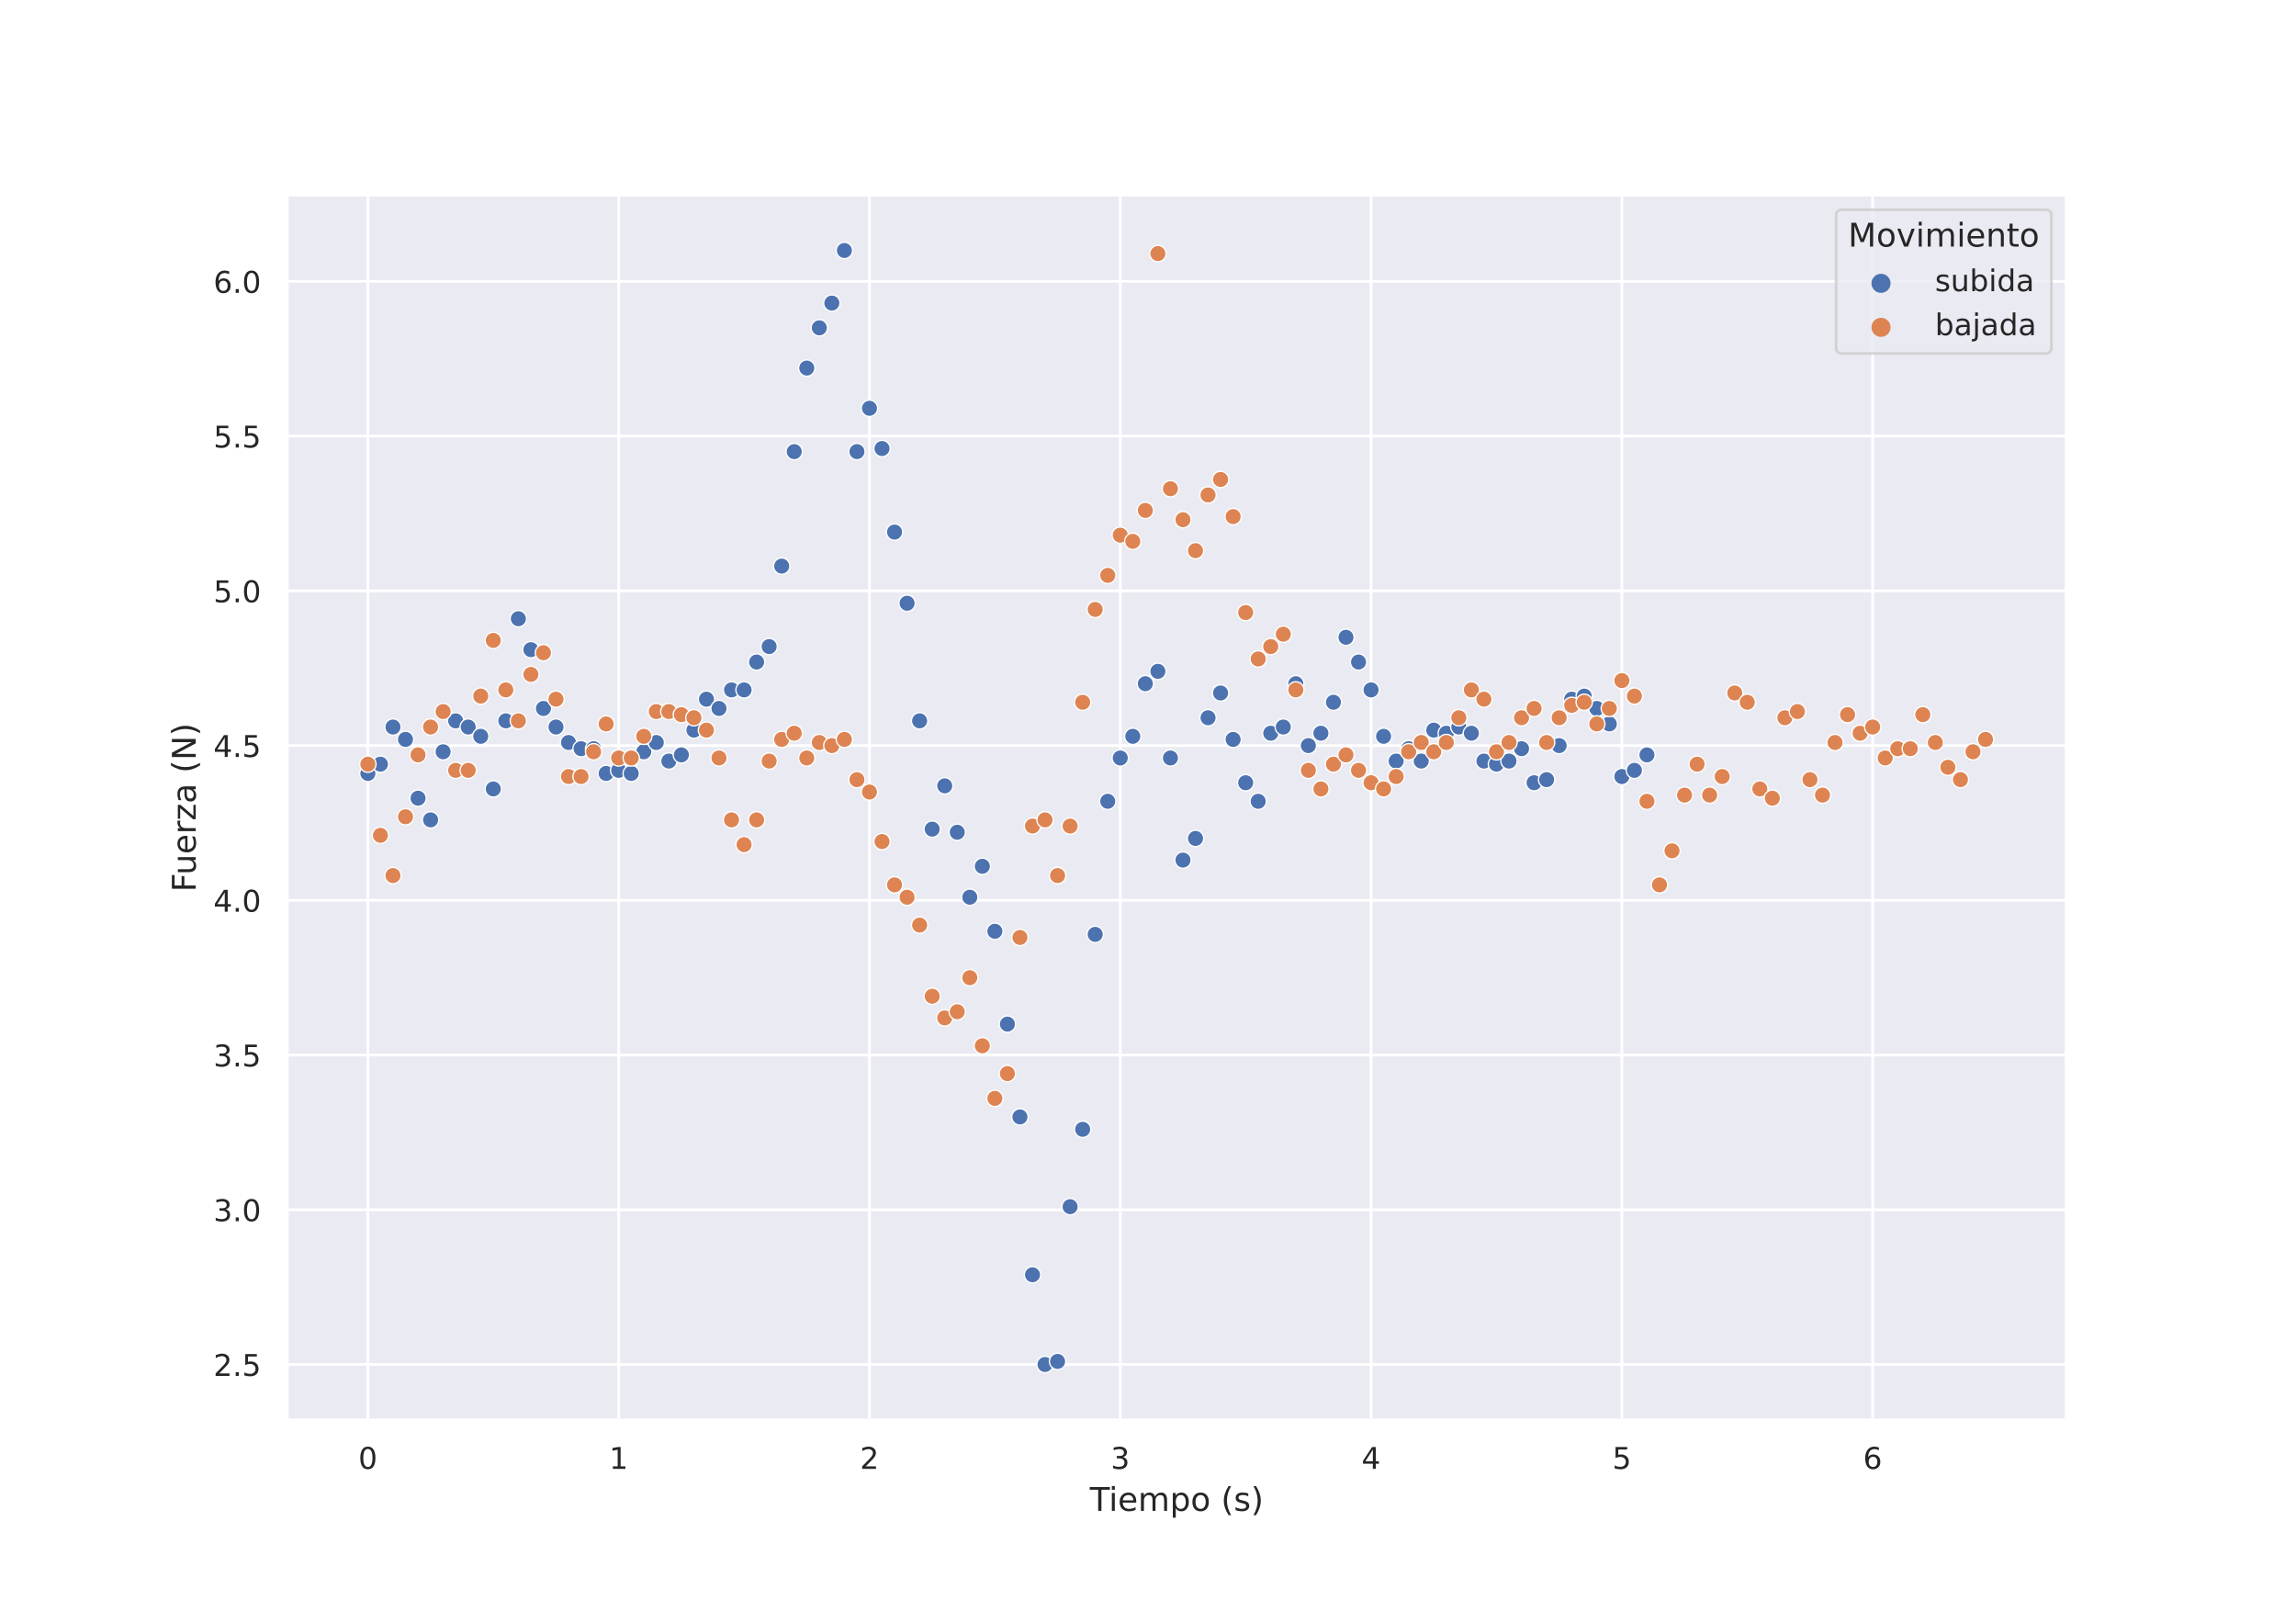 <?xml version="1.0" encoding="utf-8" standalone="no"?>
<!DOCTYPE svg PUBLIC "-//W3C//DTD SVG 1.1//EN"
  "http://www.w3.org/Graphics/SVG/1.1/DTD/svg11.dtd">
<!-- Created with matplotlib (https://matplotlib.org/) -->
<svg height="595.44pt" version="1.1" viewBox="0 0 842.4 595.44" width="842.4pt" xmlns="http://www.w3.org/2000/svg" xmlns:xlink="http://www.w3.org/1999/xlink">
 <defs>
  <style type="text/css">*{stroke-linecap:butt;stroke-linejoin:round;}</style>
 </defs>
 <g id="figure_1">
  <g id="patch_1">
   <path d="M 0 595.44 
L 842.4 595.44 
L 842.4 0 
L 0 0 
z
" style="fill:#ffffff;"/>
  </g>
  <g id="axes_1">
   <g id="patch_2">
    <path d="M 105.3 521.01 
L 758.16 521.01 
L 758.16 71.453 
L 105.3 71.453 
z
" style="fill:#eaeaf2;"/>
   </g>
   <g id="matplotlib.axis_1">
    <g id="xtick_1">
     <g id="line2d_1">
      <path clip-path="url(#pd3309dece2)" d="M 134.975 521.01 
L 134.975 71.453 
" style="fill:none;stroke:#ffffff;stroke-linecap:round;"/>
     </g>
     <g id="text_1">
      <!-- 0 -->
      <g style="fill:#262626;" transform="translate(131.476 538.868)scale(0.11 -0.11)">
       <defs>
        <path d="M 31.781 66.406 
Q 24.172 66.406 20.328 58.906 
Q 16.5 51.422 16.5 36.375 
Q 16.5 21.391 20.328 13.891 
Q 24.172 6.391 31.781 6.391 
Q 39.453 6.391 43.281 13.891 
Q 47.125 21.391 47.125 36.375 
Q 47.125 51.422 43.281 58.906 
Q 39.453 66.406 31.781 66.406 
z
M 31.781 74.219 
Q 44.047 74.219 50.516 64.516 
Q 56.984 54.828 56.984 36.375 
Q 56.984 17.969 50.516 8.266 
Q 44.047 -1.422 31.781 -1.422 
Q 19.531 -1.422 13.062 8.266 
Q 6.594 17.969 6.594 36.375 
Q 6.594 54.828 13.062 64.516 
Q 19.531 74.219 31.781 74.219 
z
" id="DejaVuSans-48"/>
       </defs>
       <use xlink:href="#DejaVuSans-48"/>
      </g>
     </g>
    </g>
    <g id="xtick_2">
     <g id="line2d_2">
      <path clip-path="url(#pd3309dece2)" d="M 226.992 521.01 
L 226.992 71.453 
" style="fill:none;stroke:#ffffff;stroke-linecap:round;"/>
     </g>
     <g id="text_2">
      <!-- 1 -->
      <g style="fill:#262626;" transform="translate(223.493 538.868)scale(0.11 -0.11)">
       <defs>
        <path d="M 12.406 8.297 
L 28.516 8.297 
L 28.516 63.922 
L 10.984 60.406 
L 10.984 69.391 
L 28.422 72.906 
L 38.281 72.906 
L 38.281 8.297 
L 54.391 8.297 
L 54.391 0 
L 12.406 0 
z
" id="DejaVuSans-49"/>
       </defs>
       <use xlink:href="#DejaVuSans-49"/>
      </g>
     </g>
    </g>
    <g id="xtick_3">
     <g id="line2d_3">
      <path clip-path="url(#pd3309dece2)" d="M 319.009 521.01 
L 319.009 71.453 
" style="fill:none;stroke:#ffffff;stroke-linecap:round;"/>
     </g>
     <g id="text_3">
      <!-- 2 -->
      <g style="fill:#262626;" transform="translate(315.51 538.868)scale(0.11 -0.11)">
       <defs>
        <path d="M 19.188 8.297 
L 53.609 8.297 
L 53.609 0 
L 7.328 0 
L 7.328 8.297 
Q 12.938 14.109 22.625 23.891 
Q 32.328 33.688 34.812 36.531 
Q 39.547 41.844 41.422 45.531 
Q 43.312 49.219 43.312 52.781 
Q 43.312 58.594 39.234 62.25 
Q 35.156 65.922 28.609 65.922 
Q 23.969 65.922 18.812 64.312 
Q 13.672 62.703 7.812 59.422 
L 7.812 69.391 
Q 13.766 71.781 18.938 73 
Q 24.125 74.219 28.422 74.219 
Q 39.75 74.219 46.484 68.547 
Q 53.219 62.891 53.219 53.422 
Q 53.219 48.922 51.531 44.891 
Q 49.859 40.875 45.406 35.406 
Q 44.188 33.984 37.641 27.219 
Q 31.109 20.453 19.188 8.297 
z
" id="DejaVuSans-50"/>
       </defs>
       <use xlink:href="#DejaVuSans-50"/>
      </g>
     </g>
    </g>
    <g id="xtick_4">
     <g id="line2d_4">
      <path clip-path="url(#pd3309dece2)" d="M 411.026 521.01 
L 411.026 71.453 
" style="fill:none;stroke:#ffffff;stroke-linecap:round;"/>
     </g>
     <g id="text_4">
      <!-- 3 -->
      <g style="fill:#262626;" transform="translate(407.527 538.868)scale(0.11 -0.11)">
       <defs>
        <path d="M 40.578 39.312 
Q 47.656 37.797 51.625 33 
Q 55.609 28.219 55.609 21.188 
Q 55.609 10.406 48.188 4.484 
Q 40.766 -1.422 27.094 -1.422 
Q 22.516 -1.422 17.656 -0.516 
Q 12.797 0.391 7.625 2.203 
L 7.625 11.719 
Q 11.719 9.328 16.594 8.109 
Q 21.484 6.891 26.812 6.891 
Q 36.078 6.891 40.938 10.547 
Q 45.797 14.203 45.797 21.188 
Q 45.797 27.641 41.281 31.266 
Q 36.766 34.906 28.719 34.906 
L 20.219 34.906 
L 20.219 43.016 
L 29.109 43.016 
Q 36.375 43.016 40.234 45.922 
Q 44.094 48.828 44.094 54.297 
Q 44.094 59.906 40.109 62.906 
Q 36.141 65.922 28.719 65.922 
Q 24.656 65.922 20.016 65.031 
Q 15.375 64.156 9.812 62.312 
L 9.812 71.094 
Q 15.438 72.656 20.344 73.438 
Q 25.25 74.219 29.594 74.219 
Q 40.828 74.219 47.359 69.109 
Q 53.906 64.016 53.906 55.328 
Q 53.906 49.266 50.438 45.094 
Q 46.969 40.922 40.578 39.312 
z
" id="DejaVuSans-51"/>
       </defs>
       <use xlink:href="#DejaVuSans-51"/>
      </g>
     </g>
    </g>
    <g id="xtick_5">
     <g id="line2d_5">
      <path clip-path="url(#pd3309dece2)" d="M 503.043 521.01 
L 503.043 71.453 
" style="fill:none;stroke:#ffffff;stroke-linecap:round;"/>
     </g>
     <g id="text_5">
      <!-- 4 -->
      <g style="fill:#262626;" transform="translate(499.544 538.868)scale(0.11 -0.11)">
       <defs>
        <path d="M 37.797 64.312 
L 12.891 25.391 
L 37.797 25.391 
z
M 35.203 72.906 
L 47.609 72.906 
L 47.609 25.391 
L 58.016 25.391 
L 58.016 17.188 
L 47.609 17.188 
L 47.609 0 
L 37.797 0 
L 37.797 17.188 
L 4.891 17.188 
L 4.891 26.703 
z
" id="DejaVuSans-52"/>
       </defs>
       <use xlink:href="#DejaVuSans-52"/>
      </g>
     </g>
    </g>
    <g id="xtick_6">
     <g id="line2d_6">
      <path clip-path="url(#pd3309dece2)" d="M 595.06 521.01 
L 595.06 71.453 
" style="fill:none;stroke:#ffffff;stroke-linecap:round;"/>
     </g>
     <g id="text_6">
      <!-- 5 -->
      <g style="fill:#262626;" transform="translate(591.561 538.868)scale(0.11 -0.11)">
       <defs>
        <path d="M 10.797 72.906 
L 49.516 72.906 
L 49.516 64.594 
L 19.828 64.594 
L 19.828 46.734 
Q 21.969 47.469 24.109 47.828 
Q 26.266 48.188 28.422 48.188 
Q 40.625 48.188 47.75 41.5 
Q 54.891 34.812 54.891 23.391 
Q 54.891 11.625 47.562 5.094 
Q 40.234 -1.422 26.906 -1.422 
Q 22.312 -1.422 17.547 -0.641 
Q 12.797 0.141 7.719 1.703 
L 7.719 11.625 
Q 12.109 9.234 16.797 8.062 
Q 21.484 6.891 26.703 6.891 
Q 35.156 6.891 40.078 11.328 
Q 45.016 15.766 45.016 23.391 
Q 45.016 31 40.078 35.438 
Q 35.156 39.891 26.703 39.891 
Q 22.75 39.891 18.812 39.016 
Q 14.891 38.141 10.797 36.281 
z
" id="DejaVuSans-53"/>
       </defs>
       <use xlink:href="#DejaVuSans-53"/>
      </g>
     </g>
    </g>
    <g id="xtick_7">
     <g id="line2d_7">
      <path clip-path="url(#pd3309dece2)" d="M 687.077 521.01 
L 687.077 71.453 
" style="fill:none;stroke:#ffffff;stroke-linecap:round;"/>
     </g>
     <g id="text_7">
      <!-- 6 -->
      <g style="fill:#262626;" transform="translate(683.578 538.868)scale(0.11 -0.11)">
       <defs>
        <path d="M 33.016 40.375 
Q 26.375 40.375 22.484 35.828 
Q 18.609 31.297 18.609 23.391 
Q 18.609 15.531 22.484 10.953 
Q 26.375 6.391 33.016 6.391 
Q 39.656 6.391 43.531 10.953 
Q 47.406 15.531 47.406 23.391 
Q 47.406 31.297 43.531 35.828 
Q 39.656 40.375 33.016 40.375 
z
M 52.594 71.297 
L 52.594 62.312 
Q 48.875 64.062 45.094 64.984 
Q 41.312 65.922 37.594 65.922 
Q 27.828 65.922 22.672 59.328 
Q 17.531 52.734 16.797 39.406 
Q 19.672 43.656 24.016 45.922 
Q 28.375 48.188 33.594 48.188 
Q 44.578 48.188 50.953 41.516 
Q 57.328 34.859 57.328 23.391 
Q 57.328 12.156 50.688 5.359 
Q 44.047 -1.422 33.016 -1.422 
Q 20.359 -1.422 13.672 8.266 
Q 6.984 17.969 6.984 36.375 
Q 6.984 53.656 15.188 63.938 
Q 23.391 74.219 37.203 74.219 
Q 40.922 74.219 44.703 73.484 
Q 48.484 72.75 52.594 71.297 
z
" id="DejaVuSans-54"/>
       </defs>
       <use xlink:href="#DejaVuSans-54"/>
      </g>
     </g>
    </g>
    <g id="text_8">
     <!-- Tiempo (s) -->
     <g style="fill:#262626;" transform="translate(399.855 554.274)scale(0.12 -0.12)">
      <defs>
       <path d="M -0.297 72.906 
L 61.375 72.906 
L 61.375 64.594 
L 35.5 64.594 
L 35.5 0 
L 25.594 0 
L 25.594 64.594 
L -0.297 64.594 
z
" id="DejaVuSans-84"/>
       <path d="M 9.422 54.688 
L 18.406 54.688 
L 18.406 0 
L 9.422 0 
z
M 9.422 75.984 
L 18.406 75.984 
L 18.406 64.594 
L 9.422 64.594 
z
" id="DejaVuSans-105"/>
       <path d="M 56.203 29.594 
L 56.203 25.203 
L 14.891 25.203 
Q 15.484 15.922 20.484 11.062 
Q 25.484 6.203 34.422 6.203 
Q 39.594 6.203 44.453 7.469 
Q 49.312 8.734 54.109 11.281 
L 54.109 2.781 
Q 49.266 0.734 44.188 -0.344 
Q 39.109 -1.422 33.891 -1.422 
Q 20.797 -1.422 13.156 6.188 
Q 5.516 13.812 5.516 26.812 
Q 5.516 40.234 12.766 48.109 
Q 20.016 56 32.328 56 
Q 43.359 56 49.781 48.891 
Q 56.203 41.797 56.203 29.594 
z
M 47.219 32.234 
Q 47.125 39.594 43.094 43.984 
Q 39.062 48.391 32.422 48.391 
Q 24.906 48.391 20.391 44.141 
Q 15.875 39.891 15.188 32.172 
z
" id="DejaVuSans-101"/>
       <path d="M 52 44.188 
Q 55.375 50.25 60.062 53.125 
Q 64.75 56 71.094 56 
Q 79.641 56 84.281 50.016 
Q 88.922 44.047 88.922 33.016 
L 88.922 0 
L 79.891 0 
L 79.891 32.719 
Q 79.891 40.578 77.094 44.375 
Q 74.312 48.188 68.609 48.188 
Q 61.625 48.188 57.562 43.547 
Q 53.516 38.922 53.516 30.906 
L 53.516 0 
L 44.484 0 
L 44.484 32.719 
Q 44.484 40.625 41.703 44.406 
Q 38.922 48.188 33.109 48.188 
Q 26.219 48.188 22.156 43.531 
Q 18.109 38.875 18.109 30.906 
L 18.109 0 
L 9.078 0 
L 9.078 54.688 
L 18.109 54.688 
L 18.109 46.188 
Q 21.188 51.219 25.484 53.609 
Q 29.781 56 35.688 56 
Q 41.656 56 45.828 52.969 
Q 50 49.953 52 44.188 
z
" id="DejaVuSans-109"/>
       <path d="M 18.109 8.203 
L 18.109 -20.797 
L 9.078 -20.797 
L 9.078 54.688 
L 18.109 54.688 
L 18.109 46.391 
Q 20.953 51.266 25.266 53.625 
Q 29.594 56 35.594 56 
Q 45.562 56 51.781 48.094 
Q 58.016 40.188 58.016 27.297 
Q 58.016 14.406 51.781 6.484 
Q 45.562 -1.422 35.594 -1.422 
Q 29.594 -1.422 25.266 0.953 
Q 20.953 3.328 18.109 8.203 
z
M 48.688 27.297 
Q 48.688 37.203 44.609 42.844 
Q 40.531 48.484 33.406 48.484 
Q 26.266 48.484 22.188 42.844 
Q 18.109 37.203 18.109 27.297 
Q 18.109 17.391 22.188 11.75 
Q 26.266 6.109 33.406 6.109 
Q 40.531 6.109 44.609 11.75 
Q 48.688 17.391 48.688 27.297 
z
" id="DejaVuSans-112"/>
       <path d="M 30.609 48.391 
Q 23.391 48.391 19.188 42.75 
Q 14.984 37.109 14.984 27.297 
Q 14.984 17.484 19.156 11.844 
Q 23.344 6.203 30.609 6.203 
Q 37.797 6.203 41.984 11.859 
Q 46.188 17.531 46.188 27.297 
Q 46.188 37.016 41.984 42.703 
Q 37.797 48.391 30.609 48.391 
z
M 30.609 56 
Q 42.328 56 49.016 48.375 
Q 55.719 40.766 55.719 27.297 
Q 55.719 13.875 49.016 6.219 
Q 42.328 -1.422 30.609 -1.422 
Q 18.844 -1.422 12.172 6.219 
Q 5.516 13.875 5.516 27.297 
Q 5.516 40.766 12.172 48.375 
Q 18.844 56 30.609 56 
z
" id="DejaVuSans-111"/>
       <path id="DejaVuSans-32"/>
       <path d="M 31 75.875 
Q 24.469 64.656 21.281 53.656 
Q 18.109 42.672 18.109 31.391 
Q 18.109 20.125 21.312 9.062 
Q 24.516 -2 31 -13.188 
L 23.188 -13.188 
Q 15.875 -1.703 12.234 9.375 
Q 8.594 20.453 8.594 31.391 
Q 8.594 42.281 12.203 53.312 
Q 15.828 64.359 23.188 75.875 
z
" id="DejaVuSans-40"/>
       <path d="M 44.281 53.078 
L 44.281 44.578 
Q 40.484 46.531 36.375 47.5 
Q 32.281 48.484 27.875 48.484 
Q 21.188 48.484 17.844 46.438 
Q 14.5 44.391 14.5 40.281 
Q 14.5 37.156 16.891 35.375 
Q 19.281 33.594 26.516 31.984 
L 29.594 31.297 
Q 39.156 29.25 43.188 25.516 
Q 47.219 21.781 47.219 15.094 
Q 47.219 7.469 41.188 3.016 
Q 35.156 -1.422 24.609 -1.422 
Q 20.219 -1.422 15.453 -0.562 
Q 10.688 0.297 5.422 2 
L 5.422 11.281 
Q 10.406 8.688 15.234 7.391 
Q 20.062 6.109 24.812 6.109 
Q 31.156 6.109 34.562 8.281 
Q 37.984 10.453 37.984 14.406 
Q 37.984 18.062 35.516 20.016 
Q 33.062 21.969 24.703 23.781 
L 21.578 24.516 
Q 13.234 26.266 9.516 29.906 
Q 5.812 33.547 5.812 39.891 
Q 5.812 47.609 11.281 51.797 
Q 16.75 56 26.812 56 
Q 31.781 56 36.172 55.266 
Q 40.578 54.547 44.281 53.078 
z
" id="DejaVuSans-115"/>
       <path d="M 8.016 75.875 
L 15.828 75.875 
Q 23.141 64.359 26.781 53.312 
Q 30.422 42.281 30.422 31.391 
Q 30.422 20.453 26.781 9.375 
Q 23.141 -1.703 15.828 -13.188 
L 8.016 -13.188 
Q 14.5 -2 17.703 9.062 
Q 20.906 20.125 20.906 31.391 
Q 20.906 42.672 17.703 53.656 
Q 14.5 64.656 8.016 75.875 
z
" id="DejaVuSans-41"/>
      </defs>
      <use xlink:href="#DejaVuSans-84"/>
      <use x="57.959" xlink:href="#DejaVuSans-105"/>
      <use x="85.742" xlink:href="#DejaVuSans-101"/>
      <use x="147.266" xlink:href="#DejaVuSans-109"/>
      <use x="244.678" xlink:href="#DejaVuSans-112"/>
      <use x="308.154" xlink:href="#DejaVuSans-111"/>
      <use x="369.336" xlink:href="#DejaVuSans-32"/>
      <use x="401.123" xlink:href="#DejaVuSans-40"/>
      <use x="440.137" xlink:href="#DejaVuSans-115"/>
      <use x="492.236" xlink:href="#DejaVuSans-41"/>
     </g>
    </g>
   </g>
   <g id="matplotlib.axis_2">
    <g id="ytick_1">
     <g id="line2d_8">
      <path clip-path="url(#pd3309dece2)" d="M 105.3 500.576 
L 758.16 500.576 
" style="fill:none;stroke:#ffffff;stroke-linecap:round;"/>
     </g>
     <g id="text_9">
      <!-- 2.5 -->
      <g style="fill:#262626;" transform="translate(78.307 504.755)scale(0.11 -0.11)">
       <defs>
        <path d="M 10.688 12.406 
L 21 12.406 
L 21 0 
L 10.688 0 
z
" id="DejaVuSans-46"/>
       </defs>
       <use xlink:href="#DejaVuSans-50"/>
       <use x="63.623" xlink:href="#DejaVuSans-46"/>
       <use x="95.41" xlink:href="#DejaVuSans-53"/>
      </g>
     </g>
    </g>
    <g id="ytick_2">
     <g id="line2d_9">
      <path clip-path="url(#pd3309dece2)" d="M 105.3 443.813 
L 758.16 443.813 
" style="fill:none;stroke:#ffffff;stroke-linecap:round;"/>
     </g>
     <g id="text_10">
      <!-- 3.0 -->
      <g style="fill:#262626;" transform="translate(78.307 447.992)scale(0.11 -0.11)">
       <use xlink:href="#DejaVuSans-51"/>
       <use x="63.623" xlink:href="#DejaVuSans-46"/>
       <use x="95.41" xlink:href="#DejaVuSans-48"/>
      </g>
     </g>
    </g>
    <g id="ytick_3">
     <g id="line2d_10">
      <path clip-path="url(#pd3309dece2)" d="M 105.3 387.051 
L 758.16 387.051 
" style="fill:none;stroke:#ffffff;stroke-linecap:round;"/>
     </g>
     <g id="text_11">
      <!-- 3.5 -->
      <g style="fill:#262626;" transform="translate(78.307 391.23)scale(0.11 -0.11)">
       <use xlink:href="#DejaVuSans-51"/>
       <use x="63.623" xlink:href="#DejaVuSans-46"/>
       <use x="95.41" xlink:href="#DejaVuSans-53"/>
      </g>
     </g>
    </g>
    <g id="ytick_4">
     <g id="line2d_11">
      <path clip-path="url(#pd3309dece2)" d="M 105.3 330.289 
L 758.16 330.289 
" style="fill:none;stroke:#ffffff;stroke-linecap:round;"/>
     </g>
     <g id="text_12">
      <!-- 4.0 -->
      <g style="fill:#262626;" transform="translate(78.307 334.468)scale(0.11 -0.11)">
       <use xlink:href="#DejaVuSans-52"/>
       <use x="63.623" xlink:href="#DejaVuSans-46"/>
       <use x="95.41" xlink:href="#DejaVuSans-48"/>
      </g>
     </g>
    </g>
    <g id="ytick_5">
     <g id="line2d_12">
      <path clip-path="url(#pd3309dece2)" d="M 105.3 273.526 
L 758.16 273.526 
" style="fill:none;stroke:#ffffff;stroke-linecap:round;"/>
     </g>
     <g id="text_13">
      <!-- 4.5 -->
      <g style="fill:#262626;" transform="translate(78.307 277.706)scale(0.11 -0.11)">
       <use xlink:href="#DejaVuSans-52"/>
       <use x="63.623" xlink:href="#DejaVuSans-46"/>
       <use x="95.41" xlink:href="#DejaVuSans-53"/>
      </g>
     </g>
    </g>
    <g id="ytick_6">
     <g id="line2d_13">
      <path clip-path="url(#pd3309dece2)" d="M 105.3 216.764 
L 758.16 216.764 
" style="fill:none;stroke:#ffffff;stroke-linecap:round;"/>
     </g>
     <g id="text_14">
      <!-- 5.0 -->
      <g style="fill:#262626;" transform="translate(78.307 220.943)scale(0.11 -0.11)">
       <use xlink:href="#DejaVuSans-53"/>
       <use x="63.623" xlink:href="#DejaVuSans-46"/>
       <use x="95.41" xlink:href="#DejaVuSans-48"/>
      </g>
     </g>
    </g>
    <g id="ytick_7">
     <g id="line2d_14">
      <path clip-path="url(#pd3309dece2)" d="M 105.3 160.002 
L 758.16 160.002 
" style="fill:none;stroke:#ffffff;stroke-linecap:round;"/>
     </g>
     <g id="text_15">
      <!-- 5.5 -->
      <g style="fill:#262626;" transform="translate(78.307 164.181)scale(0.11 -0.11)">
       <use xlink:href="#DejaVuSans-53"/>
       <use x="63.623" xlink:href="#DejaVuSans-46"/>
       <use x="95.41" xlink:href="#DejaVuSans-53"/>
      </g>
     </g>
    </g>
    <g id="ytick_8">
     <g id="line2d_15">
      <path clip-path="url(#pd3309dece2)" d="M 105.3 103.24 
L 758.16 103.24 
" style="fill:none;stroke:#ffffff;stroke-linecap:round;"/>
     </g>
     <g id="text_16">
      <!-- 6.0 -->
      <g style="fill:#262626;" transform="translate(78.307 107.419)scale(0.11 -0.11)">
       <use xlink:href="#DejaVuSans-54"/>
       <use x="63.623" xlink:href="#DejaVuSans-46"/>
       <use x="95.41" xlink:href="#DejaVuSans-48"/>
      </g>
     </g>
    </g>
    <g id="text_17">
     <!-- Fuerza (N) -->
     <g style="fill:#262626;" transform="translate(71.811 327.217)rotate(-90)scale(0.12 -0.12)">
      <defs>
       <path d="M 9.812 72.906 
L 51.703 72.906 
L 51.703 64.594 
L 19.672 64.594 
L 19.672 43.109 
L 48.578 43.109 
L 48.578 34.812 
L 19.672 34.812 
L 19.672 0 
L 9.812 0 
z
" id="DejaVuSans-70"/>
       <path d="M 8.5 21.578 
L 8.5 54.688 
L 17.484 54.688 
L 17.484 21.922 
Q 17.484 14.156 20.5 10.266 
Q 23.531 6.391 29.594 6.391 
Q 36.859 6.391 41.078 11.031 
Q 45.312 15.672 45.312 23.688 
L 45.312 54.688 
L 54.297 54.688 
L 54.297 0 
L 45.312 0 
L 45.312 8.406 
Q 42.047 3.422 37.719 1 
Q 33.406 -1.422 27.688 -1.422 
Q 18.266 -1.422 13.375 4.438 
Q 8.5 10.297 8.5 21.578 
z
M 31.109 56 
z
" id="DejaVuSans-117"/>
       <path d="M 41.109 46.297 
Q 39.594 47.172 37.812 47.578 
Q 36.031 48 33.891 48 
Q 26.266 48 22.188 43.047 
Q 18.109 38.094 18.109 28.812 
L 18.109 0 
L 9.078 0 
L 9.078 54.688 
L 18.109 54.688 
L 18.109 46.188 
Q 20.953 51.172 25.484 53.578 
Q 30.031 56 36.531 56 
Q 37.453 56 38.578 55.875 
Q 39.703 55.766 41.062 55.516 
z
" id="DejaVuSans-114"/>
       <path d="M 5.516 54.688 
L 48.188 54.688 
L 48.188 46.484 
L 14.406 7.172 
L 48.188 7.172 
L 48.188 0 
L 4.297 0 
L 4.297 8.203 
L 38.094 47.516 
L 5.516 47.516 
z
" id="DejaVuSans-122"/>
       <path d="M 34.281 27.484 
Q 23.391 27.484 19.188 25 
Q 14.984 22.516 14.984 16.5 
Q 14.984 11.719 18.141 8.906 
Q 21.297 6.109 26.703 6.109 
Q 34.188 6.109 38.703 11.406 
Q 43.219 16.703 43.219 25.484 
L 43.219 27.484 
z
M 52.203 31.203 
L 52.203 0 
L 43.219 0 
L 43.219 8.297 
Q 40.141 3.328 35.547 0.953 
Q 30.953 -1.422 24.312 -1.422 
Q 15.922 -1.422 10.953 3.297 
Q 6 8.016 6 15.922 
Q 6 25.141 12.172 29.828 
Q 18.359 34.516 30.609 34.516 
L 43.219 34.516 
L 43.219 35.406 
Q 43.219 41.609 39.141 45 
Q 35.062 48.391 27.688 48.391 
Q 23 48.391 18.547 47.266 
Q 14.109 46.141 10.016 43.891 
L 10.016 52.203 
Q 14.938 54.109 19.578 55.047 
Q 24.219 56 28.609 56 
Q 40.484 56 46.344 49.844 
Q 52.203 43.703 52.203 31.203 
z
" id="DejaVuSans-97"/>
       <path d="M 9.812 72.906 
L 23.094 72.906 
L 55.422 11.922 
L 55.422 72.906 
L 64.984 72.906 
L 64.984 0 
L 51.703 0 
L 19.391 60.984 
L 19.391 0 
L 9.812 0 
z
" id="DejaVuSans-78"/>
      </defs>
      <use xlink:href="#DejaVuSans-70"/>
      <use x="52.02" xlink:href="#DejaVuSans-117"/>
      <use x="115.398" xlink:href="#DejaVuSans-101"/>
      <use x="176.922" xlink:href="#DejaVuSans-114"/>
      <use x="218.035" xlink:href="#DejaVuSans-122"/>
      <use x="270.525" xlink:href="#DejaVuSans-97"/>
      <use x="331.805" xlink:href="#DejaVuSans-32"/>
      <use x="363.592" xlink:href="#DejaVuSans-40"/>
      <use x="402.605" xlink:href="#DejaVuSans-78"/>
      <use x="477.41" xlink:href="#DejaVuSans-41"/>
     </g>
    </g>
   </g>
   <g id="PathCollection_1">
    <defs>
     <path d="M 0 3 
C 0.796 3 1.559 2.684 2.121 2.121 
C 2.684 1.559 3 0.796 3 -0 
C 3 -0.796 2.684 -1.559 2.121 -2.121 
C 1.559 -2.684 0.796 -3 0 -3 
C -0.796 -3 -1.559 -2.684 -2.121 -2.121 
C -2.684 -1.559 -3 -0.796 -3 0 
C -3 0.796 -2.684 1.559 -2.121 2.121 
C -1.559 2.684 -0.796 3 0 3 
z
" id="C0_0_56a308f52f"/>
    </defs>
    <g clip-path="url(#pd3309dece2)">
     <use style="fill:#4c72b0;stroke:#ffffff;stroke-width:0.48;" x="134.975" xlink:href="#C0_0_56a308f52f" y="283.744"/>
    </g>
    <g clip-path="url(#pd3309dece2)">
     <use style="fill:#4c72b0;stroke:#ffffff;stroke-width:0.48;" x="139.576" xlink:href="#C0_0_56a308f52f" y="280.338"/>
    </g>
    <g clip-path="url(#pd3309dece2)">
     <use style="fill:#4c72b0;stroke:#ffffff;stroke-width:0.48;" x="144.177" xlink:href="#C0_0_56a308f52f" y="266.715"/>
    </g>
    <g clip-path="url(#pd3309dece2)">
     <use style="fill:#4c72b0;stroke:#ffffff;stroke-width:0.48;" x="148.778" xlink:href="#C0_0_56a308f52f" y="271.256"/>
    </g>
    <g clip-path="url(#pd3309dece2)">
     <use style="fill:#4c72b0;stroke:#ffffff;stroke-width:0.48;" x="153.379" xlink:href="#C0_0_56a308f52f" y="292.826"/>
    </g>
    <g clip-path="url(#pd3309dece2)">
     <use style="fill:#4c72b0;stroke:#ffffff;stroke-width:0.48;" x="157.98" xlink:href="#C0_0_56a308f52f" y="300.772"/>
    </g>
    <g clip-path="url(#pd3309dece2)">
     <use style="fill:#4c72b0;stroke:#ffffff;stroke-width:0.48;" x="162.581" xlink:href="#C0_0_56a308f52f" y="275.797"/>
    </g>
    <g clip-path="url(#pd3309dece2)">
     <use style="fill:#4c72b0;stroke:#ffffff;stroke-width:0.48;" x="167.181" xlink:href="#C0_0_56a308f52f" y="264.445"/>
    </g>
    <g clip-path="url(#pd3309dece2)">
     <use style="fill:#4c72b0;stroke:#ffffff;stroke-width:0.48;" x="171.782" xlink:href="#C0_0_56a308f52f" y="266.715"/>
    </g>
    <g clip-path="url(#pd3309dece2)">
     <use style="fill:#4c72b0;stroke:#ffffff;stroke-width:0.48;" x="176.383" xlink:href="#C0_0_56a308f52f" y="270.121"/>
    </g>
    <g clip-path="url(#pd3309dece2)">
     <use style="fill:#4c72b0;stroke:#ffffff;stroke-width:0.48;" x="180.984" xlink:href="#C0_0_56a308f52f" y="289.42"/>
    </g>
    <g clip-path="url(#pd3309dece2)">
     <use style="fill:#4c72b0;stroke:#ffffff;stroke-width:0.48;" x="185.585" xlink:href="#C0_0_56a308f52f" y="264.445"/>
    </g>
    <g clip-path="url(#pd3309dece2)">
     <use style="fill:#4c72b0;stroke:#ffffff;stroke-width:0.48;" x="190.186" xlink:href="#C0_0_56a308f52f" y="226.981"/>
    </g>
    <g clip-path="url(#pd3309dece2)">
     <use style="fill:#4c72b0;stroke:#ffffff;stroke-width:0.48;" x="194.786" xlink:href="#C0_0_56a308f52f" y="238.334"/>
    </g>
    <g clip-path="url(#pd3309dece2)">
     <use style="fill:#4c72b0;stroke:#ffffff;stroke-width:0.48;" x="199.387" xlink:href="#C0_0_56a308f52f" y="259.904"/>
    </g>
    <g clip-path="url(#pd3309dece2)">
     <use style="fill:#4c72b0;stroke:#ffffff;stroke-width:0.48;" x="203.988" xlink:href="#C0_0_56a308f52f" y="266.715"/>
    </g>
    <g clip-path="url(#pd3309dece2)">
     <use style="fill:#4c72b0;stroke:#ffffff;stroke-width:0.48;" x="208.589" xlink:href="#C0_0_56a308f52f" y="272.391"/>
    </g>
    <g clip-path="url(#pd3309dece2)">
     <use style="fill:#4c72b0;stroke:#ffffff;stroke-width:0.48;" x="213.19" xlink:href="#C0_0_56a308f52f" y="274.662"/>
    </g>
    <g clip-path="url(#pd3309dece2)">
     <use style="fill:#4c72b0;stroke:#ffffff;stroke-width:0.48;" x="217.791" xlink:href="#C0_0_56a308f52f" y="274.662"/>
    </g>
    <g clip-path="url(#pd3309dece2)">
     <use style="fill:#4c72b0;stroke:#ffffff;stroke-width:0.48;" x="222.392" xlink:href="#C0_0_56a308f52f" y="283.744"/>
    </g>
    <g clip-path="url(#pd3309dece2)">
     <use style="fill:#4c72b0;stroke:#ffffff;stroke-width:0.48;" x="226.992" xlink:href="#C0_0_56a308f52f" y="282.608"/>
    </g>
    <g clip-path="url(#pd3309dece2)">
     <use style="fill:#4c72b0;stroke:#ffffff;stroke-width:0.48;" x="231.593" xlink:href="#C0_0_56a308f52f" y="283.744"/>
    </g>
    <g clip-path="url(#pd3309dece2)">
     <use style="fill:#4c72b0;stroke:#ffffff;stroke-width:0.48;" x="236.194" xlink:href="#C0_0_56a308f52f" y="275.797"/>
    </g>
    <g clip-path="url(#pd3309dece2)">
     <use style="fill:#4c72b0;stroke:#ffffff;stroke-width:0.48;" x="240.795" xlink:href="#C0_0_56a308f52f" y="272.391"/>
    </g>
    <g clip-path="url(#pd3309dece2)">
     <use style="fill:#4c72b0;stroke:#ffffff;stroke-width:0.48;" x="245.396" xlink:href="#C0_0_56a308f52f" y="279.203"/>
    </g>
    <g clip-path="url(#pd3309dece2)">
     <use style="fill:#4c72b0;stroke:#ffffff;stroke-width:0.48;" x="249.997" xlink:href="#C0_0_56a308f52f" y="276.932"/>
    </g>
    <g clip-path="url(#pd3309dece2)">
     <use style="fill:#4c72b0;stroke:#ffffff;stroke-width:0.48;" x="254.597" xlink:href="#C0_0_56a308f52f" y="267.85"/>
    </g>
    <g clip-path="url(#pd3309dece2)">
     <use style="fill:#4c72b0;stroke:#ffffff;stroke-width:0.48;" x="259.198" xlink:href="#C0_0_56a308f52f" y="256.498"/>
    </g>
    <g clip-path="url(#pd3309dece2)">
     <use style="fill:#4c72b0;stroke:#ffffff;stroke-width:0.48;" x="263.799" xlink:href="#C0_0_56a308f52f" y="259.904"/>
    </g>
    <g clip-path="url(#pd3309dece2)">
     <use style="fill:#4c72b0;stroke:#ffffff;stroke-width:0.48;" x="268.4" xlink:href="#C0_0_56a308f52f" y="253.092"/>
    </g>
    <g clip-path="url(#pd3309dece2)">
     <use style="fill:#4c72b0;stroke:#ffffff;stroke-width:0.48;" x="273.001" xlink:href="#C0_0_56a308f52f" y="253.092"/>
    </g>
    <g clip-path="url(#pd3309dece2)">
     <use style="fill:#4c72b0;stroke:#ffffff;stroke-width:0.48;" x="277.602" xlink:href="#C0_0_56a308f52f" y="242.875"/>
    </g>
    <g clip-path="url(#pd3309dece2)">
     <use style="fill:#4c72b0;stroke:#ffffff;stroke-width:0.48;" x="282.203" xlink:href="#C0_0_56a308f52f" y="237.199"/>
    </g>
    <g clip-path="url(#pd3309dece2)">
     <use style="fill:#4c72b0;stroke:#ffffff;stroke-width:0.48;" x="286.803" xlink:href="#C0_0_56a308f52f" y="207.682"/>
    </g>
    <g clip-path="url(#pd3309dece2)">
     <use style="fill:#4c72b0;stroke:#ffffff;stroke-width:0.48;" x="291.404" xlink:href="#C0_0_56a308f52f" y="165.678"/>
    </g>
    <g clip-path="url(#pd3309dece2)">
     <use style="fill:#4c72b0;stroke:#ffffff;stroke-width:0.48;" x="296.005" xlink:href="#C0_0_56a308f52f" y="135.027"/>
    </g>
    <g clip-path="url(#pd3309dece2)">
     <use style="fill:#4c72b0;stroke:#ffffff;stroke-width:0.48;" x="300.606" xlink:href="#C0_0_56a308f52f" y="120.268"/>
    </g>
    <g clip-path="url(#pd3309dece2)">
     <use style="fill:#4c72b0;stroke:#ffffff;stroke-width:0.48;" x="305.207" xlink:href="#C0_0_56a308f52f" y="111.186"/>
    </g>
    <g clip-path="url(#pd3309dece2)">
     <use style="fill:#4c72b0;stroke:#ffffff;stroke-width:0.48;" x="309.808" xlink:href="#C0_0_56a308f52f" y="91.887"/>
    </g>
    <g clip-path="url(#pd3309dece2)">
     <use style="fill:#4c72b0;stroke:#ffffff;stroke-width:0.48;" x="314.408" xlink:href="#C0_0_56a308f52f" y="165.678"/>
    </g>
    <g clip-path="url(#pd3309dece2)">
     <use style="fill:#4c72b0;stroke:#ffffff;stroke-width:0.48;" x="319.009" xlink:href="#C0_0_56a308f52f" y="149.785"/>
    </g>
    <g clip-path="url(#pd3309dece2)">
     <use style="fill:#4c72b0;stroke:#ffffff;stroke-width:0.48;" x="323.61" xlink:href="#C0_0_56a308f52f" y="164.543"/>
    </g>
    <g clip-path="url(#pd3309dece2)">
     <use style="fill:#4c72b0;stroke:#ffffff;stroke-width:0.48;" x="328.211" xlink:href="#C0_0_56a308f52f" y="195.195"/>
    </g>
    <g clip-path="url(#pd3309dece2)">
     <use style="fill:#4c72b0;stroke:#ffffff;stroke-width:0.48;" x="332.812" xlink:href="#C0_0_56a308f52f" y="221.305"/>
    </g>
    <g clip-path="url(#pd3309dece2)">
     <use style="fill:#4c72b0;stroke:#ffffff;stroke-width:0.48;" x="337.413" xlink:href="#C0_0_56a308f52f" y="264.445"/>
    </g>
    <g clip-path="url(#pd3309dece2)">
     <use style="fill:#4c72b0;stroke:#ffffff;stroke-width:0.48;" x="342.014" xlink:href="#C0_0_56a308f52f" y="304.178"/>
    </g>
    <g clip-path="url(#pd3309dece2)">
     <use style="fill:#4c72b0;stroke:#ffffff;stroke-width:0.48;" x="346.614" xlink:href="#C0_0_56a308f52f" y="288.285"/>
    </g>
    <g clip-path="url(#pd3309dece2)">
     <use style="fill:#4c72b0;stroke:#ffffff;stroke-width:0.48;" x="351.215" xlink:href="#C0_0_56a308f52f" y="305.313"/>
    </g>
    <g clip-path="url(#pd3309dece2)">
     <use style="fill:#4c72b0;stroke:#ffffff;stroke-width:0.48;" x="355.816" xlink:href="#C0_0_56a308f52f" y="329.154"/>
    </g>
    <g clip-path="url(#pd3309dece2)">
     <use style="fill:#4c72b0;stroke:#ffffff;stroke-width:0.48;" x="360.417" xlink:href="#C0_0_56a308f52f" y="317.801"/>
    </g>
    <g clip-path="url(#pd3309dece2)">
     <use style="fill:#4c72b0;stroke:#ffffff;stroke-width:0.48;" x="365.018" xlink:href="#C0_0_56a308f52f" y="341.641"/>
    </g>
    <g clip-path="url(#pd3309dece2)">
     <use style="fill:#4c72b0;stroke:#ffffff;stroke-width:0.48;" x="369.619" xlink:href="#C0_0_56a308f52f" y="375.699"/>
    </g>
    <g clip-path="url(#pd3309dece2)">
     <use style="fill:#4c72b0;stroke:#ffffff;stroke-width:0.48;" x="374.219" xlink:href="#C0_0_56a308f52f" y="409.756"/>
    </g>
    <g clip-path="url(#pd3309dece2)">
     <use style="fill:#4c72b0;stroke:#ffffff;stroke-width:0.48;" x="378.82" xlink:href="#C0_0_56a308f52f" y="467.653"/>
    </g>
    <g clip-path="url(#pd3309dece2)">
     <use style="fill:#4c72b0;stroke:#ffffff;stroke-width:0.48;" x="383.421" xlink:href="#C0_0_56a308f52f" y="500.576"/>
    </g>
    <g clip-path="url(#pd3309dece2)">
     <use style="fill:#4c72b0;stroke:#ffffff;stroke-width:0.48;" x="388.022" xlink:href="#C0_0_56a308f52f" y="499.44"/>
    </g>
    <g clip-path="url(#pd3309dece2)">
     <use style="fill:#4c72b0;stroke:#ffffff;stroke-width:0.48;" x="392.623" xlink:href="#C0_0_56a308f52f" y="442.678"/>
    </g>
    <g clip-path="url(#pd3309dece2)">
     <use style="fill:#4c72b0;stroke:#ffffff;stroke-width:0.48;" x="397.224" xlink:href="#C0_0_56a308f52f" y="414.297"/>
    </g>
    <g clip-path="url(#pd3309dece2)">
     <use style="fill:#4c72b0;stroke:#ffffff;stroke-width:0.48;" x="401.825" xlink:href="#C0_0_56a308f52f" y="342.776"/>
    </g>
    <g clip-path="url(#pd3309dece2)">
     <use style="fill:#4c72b0;stroke:#ffffff;stroke-width:0.48;" x="406.425" xlink:href="#C0_0_56a308f52f" y="293.961"/>
    </g>
    <g clip-path="url(#pd3309dece2)">
     <use style="fill:#4c72b0;stroke:#ffffff;stroke-width:0.48;" x="411.026" xlink:href="#C0_0_56a308f52f" y="278.067"/>
    </g>
    <g clip-path="url(#pd3309dece2)">
     <use style="fill:#4c72b0;stroke:#ffffff;stroke-width:0.48;" x="415.627" xlink:href="#C0_0_56a308f52f" y="270.121"/>
    </g>
    <g clip-path="url(#pd3309dece2)">
     <use style="fill:#4c72b0;stroke:#ffffff;stroke-width:0.48;" x="420.228" xlink:href="#C0_0_56a308f52f" y="250.822"/>
    </g>
    <g clip-path="url(#pd3309dece2)">
     <use style="fill:#4c72b0;stroke:#ffffff;stroke-width:0.48;" x="424.829" xlink:href="#C0_0_56a308f52f" y="246.281"/>
    </g>
    <g clip-path="url(#pd3309dece2)">
     <use style="fill:#4c72b0;stroke:#ffffff;stroke-width:0.48;" x="429.43" xlink:href="#C0_0_56a308f52f" y="278.067"/>
    </g>
    <g clip-path="url(#pd3309dece2)">
     <use style="fill:#4c72b0;stroke:#ffffff;stroke-width:0.48;" x="434.03" xlink:href="#C0_0_56a308f52f" y="315.531"/>
    </g>
    <g clip-path="url(#pd3309dece2)">
     <use style="fill:#4c72b0;stroke:#ffffff;stroke-width:0.48;" x="438.631" xlink:href="#C0_0_56a308f52f" y="307.584"/>
    </g>
    <g clip-path="url(#pd3309dece2)">
     <use style="fill:#4c72b0;stroke:#ffffff;stroke-width:0.48;" x="443.232" xlink:href="#C0_0_56a308f52f" y="263.309"/>
    </g>
    <g clip-path="url(#pd3309dece2)">
     <use style="fill:#4c72b0;stroke:#ffffff;stroke-width:0.48;" x="447.833" xlink:href="#C0_0_56a308f52f" y="254.227"/>
    </g>
    <g clip-path="url(#pd3309dece2)">
     <use style="fill:#4c72b0;stroke:#ffffff;stroke-width:0.48;" x="452.434" xlink:href="#C0_0_56a308f52f" y="271.256"/>
    </g>
    <g clip-path="url(#pd3309dece2)">
     <use style="fill:#4c72b0;stroke:#ffffff;stroke-width:0.48;" x="457.035" xlink:href="#C0_0_56a308f52f" y="287.149"/>
    </g>
    <g clip-path="url(#pd3309dece2)">
     <use style="fill:#4c72b0;stroke:#ffffff;stroke-width:0.48;" x="461.635" xlink:href="#C0_0_56a308f52f" y="293.961"/>
    </g>
    <g clip-path="url(#pd3309dece2)">
     <use style="fill:#4c72b0;stroke:#ffffff;stroke-width:0.48;" x="466.236" xlink:href="#C0_0_56a308f52f" y="268.986"/>
    </g>
    <g clip-path="url(#pd3309dece2)">
     <use style="fill:#4c72b0;stroke:#ffffff;stroke-width:0.48;" x="470.837" xlink:href="#C0_0_56a308f52f" y="266.715"/>
    </g>
    <g clip-path="url(#pd3309dece2)">
     <use style="fill:#4c72b0;stroke:#ffffff;stroke-width:0.48;" x="475.438" xlink:href="#C0_0_56a308f52f" y="250.822"/>
    </g>
    <g clip-path="url(#pd3309dece2)">
     <use style="fill:#4c72b0;stroke:#ffffff;stroke-width:0.48;" x="480.039" xlink:href="#C0_0_56a308f52f" y="273.526"/>
    </g>
    <g clip-path="url(#pd3309dece2)">
     <use style="fill:#4c72b0;stroke:#ffffff;stroke-width:0.48;" x="484.64" xlink:href="#C0_0_56a308f52f" y="268.986"/>
    </g>
    <g clip-path="url(#pd3309dece2)">
     <use style="fill:#4c72b0;stroke:#ffffff;stroke-width:0.48;" x="489.241" xlink:href="#C0_0_56a308f52f" y="257.633"/>
    </g>
    <g clip-path="url(#pd3309dece2)">
     <use style="fill:#4c72b0;stroke:#ffffff;stroke-width:0.48;" x="493.841" xlink:href="#C0_0_56a308f52f" y="233.793"/>
    </g>
    <g clip-path="url(#pd3309dece2)">
     <use style="fill:#4c72b0;stroke:#ffffff;stroke-width:0.48;" x="498.442" xlink:href="#C0_0_56a308f52f" y="242.875"/>
    </g>
    <g clip-path="url(#pd3309dece2)">
     <use style="fill:#4c72b0;stroke:#ffffff;stroke-width:0.48;" x="503.043" xlink:href="#C0_0_56a308f52f" y="253.092"/>
    </g>
    <g clip-path="url(#pd3309dece2)">
     <use style="fill:#4c72b0;stroke:#ffffff;stroke-width:0.48;" x="507.644" xlink:href="#C0_0_56a308f52f" y="270.121"/>
    </g>
    <g clip-path="url(#pd3309dece2)">
     <use style="fill:#4c72b0;stroke:#ffffff;stroke-width:0.48;" x="512.245" xlink:href="#C0_0_56a308f52f" y="279.203"/>
    </g>
    <g clip-path="url(#pd3309dece2)">
     <use style="fill:#4c72b0;stroke:#ffffff;stroke-width:0.48;" x="516.846" xlink:href="#C0_0_56a308f52f" y="274.662"/>
    </g>
    <g clip-path="url(#pd3309dece2)">
     <use style="fill:#4c72b0;stroke:#ffffff;stroke-width:0.48;" x="521.446" xlink:href="#C0_0_56a308f52f" y="279.203"/>
    </g>
    <g clip-path="url(#pd3309dece2)">
     <use style="fill:#4c72b0;stroke:#ffffff;stroke-width:0.48;" x="526.047" xlink:href="#C0_0_56a308f52f" y="267.85"/>
    </g>
    <g clip-path="url(#pd3309dece2)">
     <use style="fill:#4c72b0;stroke:#ffffff;stroke-width:0.48;" x="530.648" xlink:href="#C0_0_56a308f52f" y="268.986"/>
    </g>
    <g clip-path="url(#pd3309dece2)">
     <use style="fill:#4c72b0;stroke:#ffffff;stroke-width:0.48;" x="535.249" xlink:href="#C0_0_56a308f52f" y="266.715"/>
    </g>
    <g clip-path="url(#pd3309dece2)">
     <use style="fill:#4c72b0;stroke:#ffffff;stroke-width:0.48;" x="539.85" xlink:href="#C0_0_56a308f52f" y="268.986"/>
    </g>
    <g clip-path="url(#pd3309dece2)">
     <use style="fill:#4c72b0;stroke:#ffffff;stroke-width:0.48;" x="544.451" xlink:href="#C0_0_56a308f52f" y="279.203"/>
    </g>
    <g clip-path="url(#pd3309dece2)">
     <use style="fill:#4c72b0;stroke:#ffffff;stroke-width:0.48;" x="549.052" xlink:href="#C0_0_56a308f52f" y="280.338"/>
    </g>
    <g clip-path="url(#pd3309dece2)">
     <use style="fill:#4c72b0;stroke:#ffffff;stroke-width:0.48;" x="553.652" xlink:href="#C0_0_56a308f52f" y="279.203"/>
    </g>
    <g clip-path="url(#pd3309dece2)">
     <use style="fill:#4c72b0;stroke:#ffffff;stroke-width:0.48;" x="558.253" xlink:href="#C0_0_56a308f52f" y="274.662"/>
    </g>
    <g clip-path="url(#pd3309dece2)">
     <use style="fill:#4c72b0;stroke:#ffffff;stroke-width:0.48;" x="562.854" xlink:href="#C0_0_56a308f52f" y="287.149"/>
    </g>
    <g clip-path="url(#pd3309dece2)">
     <use style="fill:#4c72b0;stroke:#ffffff;stroke-width:0.48;" x="567.455" xlink:href="#C0_0_56a308f52f" y="286.014"/>
    </g>
    <g clip-path="url(#pd3309dece2)">
     <use style="fill:#4c72b0;stroke:#ffffff;stroke-width:0.48;" x="572.056" xlink:href="#C0_0_56a308f52f" y="273.526"/>
    </g>
    <g clip-path="url(#pd3309dece2)">
     <use style="fill:#4c72b0;stroke:#ffffff;stroke-width:0.48;" x="576.657" xlink:href="#C0_0_56a308f52f" y="256.498"/>
    </g>
    <g clip-path="url(#pd3309dece2)">
     <use style="fill:#4c72b0;stroke:#ffffff;stroke-width:0.48;" x="581.257" xlink:href="#C0_0_56a308f52f" y="255.363"/>
    </g>
    <g clip-path="url(#pd3309dece2)">
     <use style="fill:#4c72b0;stroke:#ffffff;stroke-width:0.48;" x="585.858" xlink:href="#C0_0_56a308f52f" y="259.904"/>
    </g>
    <g clip-path="url(#pd3309dece2)">
     <use style="fill:#4c72b0;stroke:#ffffff;stroke-width:0.48;" x="590.459" xlink:href="#C0_0_56a308f52f" y="265.58"/>
    </g>
    <g clip-path="url(#pd3309dece2)">
     <use style="fill:#4c72b0;stroke:#ffffff;stroke-width:0.48;" x="595.06" xlink:href="#C0_0_56a308f52f" y="284.879"/>
    </g>
    <g clip-path="url(#pd3309dece2)">
     <use style="fill:#4c72b0;stroke:#ffffff;stroke-width:0.48;" x="599.661" xlink:href="#C0_0_56a308f52f" y="282.608"/>
    </g>
    <g clip-path="url(#pd3309dece2)">
     <use style="fill:#4c72b0;stroke:#ffffff;stroke-width:0.48;" x="604.262" xlink:href="#C0_0_56a308f52f" y="276.932"/>
    </g>
    <g clip-path="url(#pd3309dece2)">
     <use style="fill:#dd8452;stroke:#ffffff;stroke-width:0.48;" x="134.975" xlink:href="#C0_0_56a308f52f" y="280.338"/>
    </g>
    <g clip-path="url(#pd3309dece2)">
     <use style="fill:#dd8452;stroke:#ffffff;stroke-width:0.48;" x="139.576" xlink:href="#C0_0_56a308f52f" y="306.449"/>
    </g>
    <g clip-path="url(#pd3309dece2)">
     <use style="fill:#dd8452;stroke:#ffffff;stroke-width:0.48;" x="144.177" xlink:href="#C0_0_56a308f52f" y="321.207"/>
    </g>
    <g clip-path="url(#pd3309dece2)">
     <use style="fill:#dd8452;stroke:#ffffff;stroke-width:0.48;" x="148.778" xlink:href="#C0_0_56a308f52f" y="299.637"/>
    </g>
    <g clip-path="url(#pd3309dece2)">
     <use style="fill:#dd8452;stroke:#ffffff;stroke-width:0.48;" x="153.379" xlink:href="#C0_0_56a308f52f" y="276.932"/>
    </g>
    <g clip-path="url(#pd3309dece2)">
     <use style="fill:#dd8452;stroke:#ffffff;stroke-width:0.48;" x="157.98" xlink:href="#C0_0_56a308f52f" y="266.715"/>
    </g>
    <g clip-path="url(#pd3309dece2)">
     <use style="fill:#dd8452;stroke:#ffffff;stroke-width:0.48;" x="162.581" xlink:href="#C0_0_56a308f52f" y="261.039"/>
    </g>
    <g clip-path="url(#pd3309dece2)">
     <use style="fill:#dd8452;stroke:#ffffff;stroke-width:0.48;" x="167.181" xlink:href="#C0_0_56a308f52f" y="282.608"/>
    </g>
    <g clip-path="url(#pd3309dece2)">
     <use style="fill:#dd8452;stroke:#ffffff;stroke-width:0.48;" x="171.782" xlink:href="#C0_0_56a308f52f" y="282.608"/>
    </g>
    <g clip-path="url(#pd3309dece2)">
     <use style="fill:#dd8452;stroke:#ffffff;stroke-width:0.48;" x="176.383" xlink:href="#C0_0_56a308f52f" y="255.363"/>
    </g>
    <g clip-path="url(#pd3309dece2)">
     <use style="fill:#dd8452;stroke:#ffffff;stroke-width:0.48;" x="180.984" xlink:href="#C0_0_56a308f52f" y="234.928"/>
    </g>
    <g clip-path="url(#pd3309dece2)">
     <use style="fill:#dd8452;stroke:#ffffff;stroke-width:0.48;" x="185.585" xlink:href="#C0_0_56a308f52f" y="253.092"/>
    </g>
    <g clip-path="url(#pd3309dece2)">
     <use style="fill:#dd8452;stroke:#ffffff;stroke-width:0.48;" x="190.186" xlink:href="#C0_0_56a308f52f" y="264.445"/>
    </g>
    <g clip-path="url(#pd3309dece2)">
     <use style="fill:#dd8452;stroke:#ffffff;stroke-width:0.48;" x="194.786" xlink:href="#C0_0_56a308f52f" y="247.416"/>
    </g>
    <g clip-path="url(#pd3309dece2)">
     <use style="fill:#dd8452;stroke:#ffffff;stroke-width:0.48;" x="199.387" xlink:href="#C0_0_56a308f52f" y="239.469"/>
    </g>
    <g clip-path="url(#pd3309dece2)">
     <use style="fill:#dd8452;stroke:#ffffff;stroke-width:0.48;" x="203.988" xlink:href="#C0_0_56a308f52f" y="256.498"/>
    </g>
    <g clip-path="url(#pd3309dece2)">
     <use style="fill:#dd8452;stroke:#ffffff;stroke-width:0.48;" x="208.589" xlink:href="#C0_0_56a308f52f" y="284.879"/>
    </g>
    <g clip-path="url(#pd3309dece2)">
     <use style="fill:#dd8452;stroke:#ffffff;stroke-width:0.48;" x="213.19" xlink:href="#C0_0_56a308f52f" y="284.879"/>
    </g>
    <g clip-path="url(#pd3309dece2)">
     <use style="fill:#dd8452;stroke:#ffffff;stroke-width:0.48;" x="217.791" xlink:href="#C0_0_56a308f52f" y="275.797"/>
    </g>
    <g clip-path="url(#pd3309dece2)">
     <use style="fill:#dd8452;stroke:#ffffff;stroke-width:0.48;" x="222.392" xlink:href="#C0_0_56a308f52f" y="265.58"/>
    </g>
    <g clip-path="url(#pd3309dece2)">
     <use style="fill:#dd8452;stroke:#ffffff;stroke-width:0.48;" x="226.992" xlink:href="#C0_0_56a308f52f" y="278.067"/>
    </g>
    <g clip-path="url(#pd3309dece2)">
     <use style="fill:#dd8452;stroke:#ffffff;stroke-width:0.48;" x="231.593" xlink:href="#C0_0_56a308f52f" y="278.067"/>
    </g>
    <g clip-path="url(#pd3309dece2)">
     <use style="fill:#dd8452;stroke:#ffffff;stroke-width:0.48;" x="236.194" xlink:href="#C0_0_56a308f52f" y="270.121"/>
    </g>
    <g clip-path="url(#pd3309dece2)">
     <use style="fill:#dd8452;stroke:#ffffff;stroke-width:0.48;" x="240.795" xlink:href="#C0_0_56a308f52f" y="261.039"/>
    </g>
    <g clip-path="url(#pd3309dece2)">
     <use style="fill:#dd8452;stroke:#ffffff;stroke-width:0.48;" x="245.396" xlink:href="#C0_0_56a308f52f" y="261.039"/>
    </g>
    <g clip-path="url(#pd3309dece2)">
     <use style="fill:#dd8452;stroke:#ffffff;stroke-width:0.48;" x="249.997" xlink:href="#C0_0_56a308f52f" y="262.174"/>
    </g>
    <g clip-path="url(#pd3309dece2)">
     <use style="fill:#dd8452;stroke:#ffffff;stroke-width:0.48;" x="254.597" xlink:href="#C0_0_56a308f52f" y="263.309"/>
    </g>
    <g clip-path="url(#pd3309dece2)">
     <use style="fill:#dd8452;stroke:#ffffff;stroke-width:0.48;" x="259.198" xlink:href="#C0_0_56a308f52f" y="267.85"/>
    </g>
    <g clip-path="url(#pd3309dece2)">
     <use style="fill:#dd8452;stroke:#ffffff;stroke-width:0.48;" x="263.799" xlink:href="#C0_0_56a308f52f" y="278.067"/>
    </g>
    <g clip-path="url(#pd3309dece2)">
     <use style="fill:#dd8452;stroke:#ffffff;stroke-width:0.48;" x="268.4" xlink:href="#C0_0_56a308f52f" y="300.772"/>
    </g>
    <g clip-path="url(#pd3309dece2)">
     <use style="fill:#dd8452;stroke:#ffffff;stroke-width:0.48;" x="273.001" xlink:href="#C0_0_56a308f52f" y="309.854"/>
    </g>
    <g clip-path="url(#pd3309dece2)">
     <use style="fill:#dd8452;stroke:#ffffff;stroke-width:0.48;" x="277.602" xlink:href="#C0_0_56a308f52f" y="300.772"/>
    </g>
    <g clip-path="url(#pd3309dece2)">
     <use style="fill:#dd8452;stroke:#ffffff;stroke-width:0.48;" x="282.203" xlink:href="#C0_0_56a308f52f" y="279.203"/>
    </g>
    <g clip-path="url(#pd3309dece2)">
     <use style="fill:#dd8452;stroke:#ffffff;stroke-width:0.48;" x="286.803" xlink:href="#C0_0_56a308f52f" y="271.256"/>
    </g>
    <g clip-path="url(#pd3309dece2)">
     <use style="fill:#dd8452;stroke:#ffffff;stroke-width:0.48;" x="291.404" xlink:href="#C0_0_56a308f52f" y="268.986"/>
    </g>
    <g clip-path="url(#pd3309dece2)">
     <use style="fill:#dd8452;stroke:#ffffff;stroke-width:0.48;" x="296.005" xlink:href="#C0_0_56a308f52f" y="278.067"/>
    </g>
    <g clip-path="url(#pd3309dece2)">
     <use style="fill:#dd8452;stroke:#ffffff;stroke-width:0.48;" x="300.606" xlink:href="#C0_0_56a308f52f" y="272.391"/>
    </g>
    <g clip-path="url(#pd3309dece2)">
     <use style="fill:#dd8452;stroke:#ffffff;stroke-width:0.48;" x="305.207" xlink:href="#C0_0_56a308f52f" y="273.526"/>
    </g>
    <g clip-path="url(#pd3309dece2)">
     <use style="fill:#dd8452;stroke:#ffffff;stroke-width:0.48;" x="309.808" xlink:href="#C0_0_56a308f52f" y="271.256"/>
    </g>
    <g clip-path="url(#pd3309dece2)">
     <use style="fill:#dd8452;stroke:#ffffff;stroke-width:0.48;" x="314.408" xlink:href="#C0_0_56a308f52f" y="286.014"/>
    </g>
    <g clip-path="url(#pd3309dece2)">
     <use style="fill:#dd8452;stroke:#ffffff;stroke-width:0.48;" x="319.009" xlink:href="#C0_0_56a308f52f" y="290.555"/>
    </g>
    <g clip-path="url(#pd3309dece2)">
     <use style="fill:#dd8452;stroke:#ffffff;stroke-width:0.48;" x="323.61" xlink:href="#C0_0_56a308f52f" y="308.719"/>
    </g>
    <g clip-path="url(#pd3309dece2)">
     <use style="fill:#dd8452;stroke:#ffffff;stroke-width:0.48;" x="328.211" xlink:href="#C0_0_56a308f52f" y="324.613"/>
    </g>
    <g clip-path="url(#pd3309dece2)">
     <use style="fill:#dd8452;stroke:#ffffff;stroke-width:0.48;" x="332.812" xlink:href="#C0_0_56a308f52f" y="329.154"/>
    </g>
    <g clip-path="url(#pd3309dece2)">
     <use style="fill:#dd8452;stroke:#ffffff;stroke-width:0.48;" x="337.413" xlink:href="#C0_0_56a308f52f" y="339.371"/>
    </g>
    <g clip-path="url(#pd3309dece2)">
     <use style="fill:#dd8452;stroke:#ffffff;stroke-width:0.48;" x="342.014" xlink:href="#C0_0_56a308f52f" y="365.481"/>
    </g>
    <g clip-path="url(#pd3309dece2)">
     <use style="fill:#dd8452;stroke:#ffffff;stroke-width:0.48;" x="346.614" xlink:href="#C0_0_56a308f52f" y="373.428"/>
    </g>
    <g clip-path="url(#pd3309dece2)">
     <use style="fill:#dd8452;stroke:#ffffff;stroke-width:0.48;" x="351.215" xlink:href="#C0_0_56a308f52f" y="371.158"/>
    </g>
    <g clip-path="url(#pd3309dece2)">
     <use style="fill:#dd8452;stroke:#ffffff;stroke-width:0.48;" x="355.816" xlink:href="#C0_0_56a308f52f" y="358.67"/>
    </g>
    <g clip-path="url(#pd3309dece2)">
     <use style="fill:#dd8452;stroke:#ffffff;stroke-width:0.48;" x="360.417" xlink:href="#C0_0_56a308f52f" y="383.645"/>
    </g>
    <g clip-path="url(#pd3309dece2)">
     <use style="fill:#dd8452;stroke:#ffffff;stroke-width:0.48;" x="365.018" xlink:href="#C0_0_56a308f52f" y="402.944"/>
    </g>
    <g clip-path="url(#pd3309dece2)">
     <use style="fill:#dd8452;stroke:#ffffff;stroke-width:0.48;" x="369.619" xlink:href="#C0_0_56a308f52f" y="393.863"/>
    </g>
    <g clip-path="url(#pd3309dece2)">
     <use style="fill:#dd8452;stroke:#ffffff;stroke-width:0.48;" x="374.219" xlink:href="#C0_0_56a308f52f" y="343.912"/>
    </g>
    <g clip-path="url(#pd3309dece2)">
     <use style="fill:#dd8452;stroke:#ffffff;stroke-width:0.48;" x="378.82" xlink:href="#C0_0_56a308f52f" y="303.043"/>
    </g>
    <g clip-path="url(#pd3309dece2)">
     <use style="fill:#dd8452;stroke:#ffffff;stroke-width:0.48;" x="383.421" xlink:href="#C0_0_56a308f52f" y="300.772"/>
    </g>
    <g clip-path="url(#pd3309dece2)">
     <use style="fill:#dd8452;stroke:#ffffff;stroke-width:0.48;" x="388.022" xlink:href="#C0_0_56a308f52f" y="321.207"/>
    </g>
    <g clip-path="url(#pd3309dece2)">
     <use style="fill:#dd8452;stroke:#ffffff;stroke-width:0.48;" x="392.623" xlink:href="#C0_0_56a308f52f" y="303.043"/>
    </g>
    <g clip-path="url(#pd3309dece2)">
     <use style="fill:#dd8452;stroke:#ffffff;stroke-width:0.48;" x="397.224" xlink:href="#C0_0_56a308f52f" y="257.633"/>
    </g>
    <g clip-path="url(#pd3309dece2)">
     <use style="fill:#dd8452;stroke:#ffffff;stroke-width:0.48;" x="401.825" xlink:href="#C0_0_56a308f52f" y="223.576"/>
    </g>
    <g clip-path="url(#pd3309dece2)">
     <use style="fill:#dd8452;stroke:#ffffff;stroke-width:0.48;" x="406.425" xlink:href="#C0_0_56a308f52f" y="211.088"/>
    </g>
    <g clip-path="url(#pd3309dece2)">
     <use style="fill:#dd8452;stroke:#ffffff;stroke-width:0.48;" x="411.026" xlink:href="#C0_0_56a308f52f" y="196.33"/>
    </g>
    <g clip-path="url(#pd3309dece2)">
     <use style="fill:#dd8452;stroke:#ffffff;stroke-width:0.48;" x="415.627" xlink:href="#C0_0_56a308f52f" y="198.6"/>
    </g>
    <g clip-path="url(#pd3309dece2)">
     <use style="fill:#dd8452;stroke:#ffffff;stroke-width:0.48;" x="420.228" xlink:href="#C0_0_56a308f52f" y="187.248"/>
    </g>
    <g clip-path="url(#pd3309dece2)">
     <use style="fill:#dd8452;stroke:#ffffff;stroke-width:0.48;" x="424.829" xlink:href="#C0_0_56a308f52f" y="93.022"/>
    </g>
    <g clip-path="url(#pd3309dece2)">
     <use style="fill:#dd8452;stroke:#ffffff;stroke-width:0.48;" x="429.43" xlink:href="#C0_0_56a308f52f" y="179.301"/>
    </g>
    <g clip-path="url(#pd3309dece2)">
     <use style="fill:#dd8452;stroke:#ffffff;stroke-width:0.48;" x="434.03" xlink:href="#C0_0_56a308f52f" y="190.654"/>
    </g>
    <g clip-path="url(#pd3309dece2)">
     <use style="fill:#dd8452;stroke:#ffffff;stroke-width:0.48;" x="438.631" xlink:href="#C0_0_56a308f52f" y="202.006"/>
    </g>
    <g clip-path="url(#pd3309dece2)">
     <use style="fill:#dd8452;stroke:#ffffff;stroke-width:0.48;" x="443.232" xlink:href="#C0_0_56a308f52f" y="181.572"/>
    </g>
    <g clip-path="url(#pd3309dece2)">
     <use style="fill:#dd8452;stroke:#ffffff;stroke-width:0.48;" x="447.833" xlink:href="#C0_0_56a308f52f" y="175.895"/>
    </g>
    <g clip-path="url(#pd3309dece2)">
     <use style="fill:#dd8452;stroke:#ffffff;stroke-width:0.48;" x="452.434" xlink:href="#C0_0_56a308f52f" y="189.518"/>
    </g>
    <g clip-path="url(#pd3309dece2)">
     <use style="fill:#dd8452;stroke:#ffffff;stroke-width:0.48;" x="457.035" xlink:href="#C0_0_56a308f52f" y="224.711"/>
    </g>
    <g clip-path="url(#pd3309dece2)">
     <use style="fill:#dd8452;stroke:#ffffff;stroke-width:0.48;" x="461.635" xlink:href="#C0_0_56a308f52f" y="241.74"/>
    </g>
    <g clip-path="url(#pd3309dece2)">
     <use style="fill:#dd8452;stroke:#ffffff;stroke-width:0.48;" x="466.236" xlink:href="#C0_0_56a308f52f" y="237.199"/>
    </g>
    <g clip-path="url(#pd3309dece2)">
     <use style="fill:#dd8452;stroke:#ffffff;stroke-width:0.48;" x="470.837" xlink:href="#C0_0_56a308f52f" y="232.658"/>
    </g>
    <g clip-path="url(#pd3309dece2)">
     <use style="fill:#dd8452;stroke:#ffffff;stroke-width:0.48;" x="475.438" xlink:href="#C0_0_56a308f52f" y="253.092"/>
    </g>
    <g clip-path="url(#pd3309dece2)">
     <use style="fill:#dd8452;stroke:#ffffff;stroke-width:0.48;" x="480.039" xlink:href="#C0_0_56a308f52f" y="282.608"/>
    </g>
    <g clip-path="url(#pd3309dece2)">
     <use style="fill:#dd8452;stroke:#ffffff;stroke-width:0.48;" x="484.64" xlink:href="#C0_0_56a308f52f" y="289.42"/>
    </g>
    <g clip-path="url(#pd3309dece2)">
     <use style="fill:#dd8452;stroke:#ffffff;stroke-width:0.48;" x="489.241" xlink:href="#C0_0_56a308f52f" y="280.338"/>
    </g>
    <g clip-path="url(#pd3309dece2)">
     <use style="fill:#dd8452;stroke:#ffffff;stroke-width:0.48;" x="493.841" xlink:href="#C0_0_56a308f52f" y="276.932"/>
    </g>
    <g clip-path="url(#pd3309dece2)">
     <use style="fill:#dd8452;stroke:#ffffff;stroke-width:0.48;" x="498.442" xlink:href="#C0_0_56a308f52f" y="282.608"/>
    </g>
    <g clip-path="url(#pd3309dece2)">
     <use style="fill:#dd8452;stroke:#ffffff;stroke-width:0.48;" x="503.043" xlink:href="#C0_0_56a308f52f" y="287.149"/>
    </g>
    <g clip-path="url(#pd3309dece2)">
     <use style="fill:#dd8452;stroke:#ffffff;stroke-width:0.48;" x="507.644" xlink:href="#C0_0_56a308f52f" y="289.42"/>
    </g>
    <g clip-path="url(#pd3309dece2)">
     <use style="fill:#dd8452;stroke:#ffffff;stroke-width:0.48;" x="512.245" xlink:href="#C0_0_56a308f52f" y="284.879"/>
    </g>
    <g clip-path="url(#pd3309dece2)">
     <use style="fill:#dd8452;stroke:#ffffff;stroke-width:0.48;" x="516.846" xlink:href="#C0_0_56a308f52f" y="275.797"/>
    </g>
    <g clip-path="url(#pd3309dece2)">
     <use style="fill:#dd8452;stroke:#ffffff;stroke-width:0.48;" x="521.446" xlink:href="#C0_0_56a308f52f" y="272.391"/>
    </g>
    <g clip-path="url(#pd3309dece2)">
     <use style="fill:#dd8452;stroke:#ffffff;stroke-width:0.48;" x="526.047" xlink:href="#C0_0_56a308f52f" y="275.797"/>
    </g>
    <g clip-path="url(#pd3309dece2)">
     <use style="fill:#dd8452;stroke:#ffffff;stroke-width:0.48;" x="530.648" xlink:href="#C0_0_56a308f52f" y="272.391"/>
    </g>
    <g clip-path="url(#pd3309dece2)">
     <use style="fill:#dd8452;stroke:#ffffff;stroke-width:0.48;" x="535.249" xlink:href="#C0_0_56a308f52f" y="263.309"/>
    </g>
    <g clip-path="url(#pd3309dece2)">
     <use style="fill:#dd8452;stroke:#ffffff;stroke-width:0.48;" x="539.85" xlink:href="#C0_0_56a308f52f" y="253.092"/>
    </g>
    <g clip-path="url(#pd3309dece2)">
     <use style="fill:#dd8452;stroke:#ffffff;stroke-width:0.48;" x="544.451" xlink:href="#C0_0_56a308f52f" y="256.498"/>
    </g>
    <g clip-path="url(#pd3309dece2)">
     <use style="fill:#dd8452;stroke:#ffffff;stroke-width:0.48;" x="549.052" xlink:href="#C0_0_56a308f52f" y="275.797"/>
    </g>
    <g clip-path="url(#pd3309dece2)">
     <use style="fill:#dd8452;stroke:#ffffff;stroke-width:0.48;" x="553.652" xlink:href="#C0_0_56a308f52f" y="272.391"/>
    </g>
    <g clip-path="url(#pd3309dece2)">
     <use style="fill:#dd8452;stroke:#ffffff;stroke-width:0.48;" x="558.253" xlink:href="#C0_0_56a308f52f" y="263.309"/>
    </g>
    <g clip-path="url(#pd3309dece2)">
     <use style="fill:#dd8452;stroke:#ffffff;stroke-width:0.48;" x="562.854" xlink:href="#C0_0_56a308f52f" y="259.904"/>
    </g>
    <g clip-path="url(#pd3309dece2)">
     <use style="fill:#dd8452;stroke:#ffffff;stroke-width:0.48;" x="567.455" xlink:href="#C0_0_56a308f52f" y="272.391"/>
    </g>
    <g clip-path="url(#pd3309dece2)">
     <use style="fill:#dd8452;stroke:#ffffff;stroke-width:0.48;" x="572.056" xlink:href="#C0_0_56a308f52f" y="263.309"/>
    </g>
    <g clip-path="url(#pd3309dece2)">
     <use style="fill:#dd8452;stroke:#ffffff;stroke-width:0.48;" x="576.657" xlink:href="#C0_0_56a308f52f" y="258.768"/>
    </g>
    <g clip-path="url(#pd3309dece2)">
     <use style="fill:#dd8452;stroke:#ffffff;stroke-width:0.48;" x="581.257" xlink:href="#C0_0_56a308f52f" y="257.633"/>
    </g>
    <g clip-path="url(#pd3309dece2)">
     <use style="fill:#dd8452;stroke:#ffffff;stroke-width:0.48;" x="585.858" xlink:href="#C0_0_56a308f52f" y="265.58"/>
    </g>
    <g clip-path="url(#pd3309dece2)">
     <use style="fill:#dd8452;stroke:#ffffff;stroke-width:0.48;" x="590.459" xlink:href="#C0_0_56a308f52f" y="259.904"/>
    </g>
    <g clip-path="url(#pd3309dece2)">
     <use style="fill:#dd8452;stroke:#ffffff;stroke-width:0.48;" x="595.06" xlink:href="#C0_0_56a308f52f" y="249.686"/>
    </g>
    <g clip-path="url(#pd3309dece2)">
     <use style="fill:#dd8452;stroke:#ffffff;stroke-width:0.48;" x="599.661" xlink:href="#C0_0_56a308f52f" y="255.363"/>
    </g>
    <g clip-path="url(#pd3309dece2)">
     <use style="fill:#dd8452;stroke:#ffffff;stroke-width:0.48;" x="604.262" xlink:href="#C0_0_56a308f52f" y="293.961"/>
    </g>
    <g clip-path="url(#pd3309dece2)">
     <use style="fill:#dd8452;stroke:#ffffff;stroke-width:0.48;" x="608.863" xlink:href="#C0_0_56a308f52f" y="324.613"/>
    </g>
    <g clip-path="url(#pd3309dece2)">
     <use style="fill:#dd8452;stroke:#ffffff;stroke-width:0.48;" x="613.463" xlink:href="#C0_0_56a308f52f" y="312.125"/>
    </g>
    <g clip-path="url(#pd3309dece2)">
     <use style="fill:#dd8452;stroke:#ffffff;stroke-width:0.48;" x="618.064" xlink:href="#C0_0_56a308f52f" y="291.69"/>
    </g>
    <g clip-path="url(#pd3309dece2)">
     <use style="fill:#dd8452;stroke:#ffffff;stroke-width:0.48;" x="622.665" xlink:href="#C0_0_56a308f52f" y="280.338"/>
    </g>
    <g clip-path="url(#pd3309dece2)">
     <use style="fill:#dd8452;stroke:#ffffff;stroke-width:0.48;" x="627.266" xlink:href="#C0_0_56a308f52f" y="291.69"/>
    </g>
    <g clip-path="url(#pd3309dece2)">
     <use style="fill:#dd8452;stroke:#ffffff;stroke-width:0.48;" x="631.867" xlink:href="#C0_0_56a308f52f" y="284.879"/>
    </g>
    <g clip-path="url(#pd3309dece2)">
     <use style="fill:#dd8452;stroke:#ffffff;stroke-width:0.48;" x="636.468" xlink:href="#C0_0_56a308f52f" y="254.227"/>
    </g>
    <g clip-path="url(#pd3309dece2)">
     <use style="fill:#dd8452;stroke:#ffffff;stroke-width:0.48;" x="641.068" xlink:href="#C0_0_56a308f52f" y="257.633"/>
    </g>
    <g clip-path="url(#pd3309dece2)">
     <use style="fill:#dd8452;stroke:#ffffff;stroke-width:0.48;" x="645.669" xlink:href="#C0_0_56a308f52f" y="289.42"/>
    </g>
    <g clip-path="url(#pd3309dece2)">
     <use style="fill:#dd8452;stroke:#ffffff;stroke-width:0.48;" x="650.27" xlink:href="#C0_0_56a308f52f" y="292.826"/>
    </g>
    <g clip-path="url(#pd3309dece2)">
     <use style="fill:#dd8452;stroke:#ffffff;stroke-width:0.48;" x="654.871" xlink:href="#C0_0_56a308f52f" y="263.309"/>
    </g>
    <g clip-path="url(#pd3309dece2)">
     <use style="fill:#dd8452;stroke:#ffffff;stroke-width:0.48;" x="659.472" xlink:href="#C0_0_56a308f52f" y="261.039"/>
    </g>
    <g clip-path="url(#pd3309dece2)">
     <use style="fill:#dd8452;stroke:#ffffff;stroke-width:0.48;" x="664.073" xlink:href="#C0_0_56a308f52f" y="286.014"/>
    </g>
    <g clip-path="url(#pd3309dece2)">
     <use style="fill:#dd8452;stroke:#ffffff;stroke-width:0.48;" x="668.674" xlink:href="#C0_0_56a308f52f" y="291.69"/>
    </g>
    <g clip-path="url(#pd3309dece2)">
     <use style="fill:#dd8452;stroke:#ffffff;stroke-width:0.48;" x="673.274" xlink:href="#C0_0_56a308f52f" y="272.391"/>
    </g>
    <g clip-path="url(#pd3309dece2)">
     <use style="fill:#dd8452;stroke:#ffffff;stroke-width:0.48;" x="677.875" xlink:href="#C0_0_56a308f52f" y="262.174"/>
    </g>
    <g clip-path="url(#pd3309dece2)">
     <use style="fill:#dd8452;stroke:#ffffff;stroke-width:0.48;" x="682.476" xlink:href="#C0_0_56a308f52f" y="268.986"/>
    </g>
    <g clip-path="url(#pd3309dece2)">
     <use style="fill:#dd8452;stroke:#ffffff;stroke-width:0.48;" x="687.077" xlink:href="#C0_0_56a308f52f" y="266.715"/>
    </g>
    <g clip-path="url(#pd3309dece2)">
     <use style="fill:#dd8452;stroke:#ffffff;stroke-width:0.48;" x="691.678" xlink:href="#C0_0_56a308f52f" y="278.067"/>
    </g>
    <g clip-path="url(#pd3309dece2)">
     <use style="fill:#dd8452;stroke:#ffffff;stroke-width:0.48;" x="696.279" xlink:href="#C0_0_56a308f52f" y="274.662"/>
    </g>
    <g clip-path="url(#pd3309dece2)">
     <use style="fill:#dd8452;stroke:#ffffff;stroke-width:0.48;" x="700.879" xlink:href="#C0_0_56a308f52f" y="274.662"/>
    </g>
    <g clip-path="url(#pd3309dece2)">
     <use style="fill:#dd8452;stroke:#ffffff;stroke-width:0.48;" x="705.48" xlink:href="#C0_0_56a308f52f" y="262.174"/>
    </g>
    <g clip-path="url(#pd3309dece2)">
     <use style="fill:#dd8452;stroke:#ffffff;stroke-width:0.48;" x="710.081" xlink:href="#C0_0_56a308f52f" y="272.391"/>
    </g>
    <g clip-path="url(#pd3309dece2)">
     <use style="fill:#dd8452;stroke:#ffffff;stroke-width:0.48;" x="714.682" xlink:href="#C0_0_56a308f52f" y="281.473"/>
    </g>
    <g clip-path="url(#pd3309dece2)">
     <use style="fill:#dd8452;stroke:#ffffff;stroke-width:0.48;" x="719.283" xlink:href="#C0_0_56a308f52f" y="286.014"/>
    </g>
    <g clip-path="url(#pd3309dece2)">
     <use style="fill:#dd8452;stroke:#ffffff;stroke-width:0.48;" x="723.884" xlink:href="#C0_0_56a308f52f" y="275.797"/>
    </g>
    <g clip-path="url(#pd3309dece2)">
     <use style="fill:#dd8452;stroke:#ffffff;stroke-width:0.48;" x="728.485" xlink:href="#C0_0_56a308f52f" y="271.256"/>
    </g>
   </g>
   <g id="PathCollection_2"/>
   <g id="PathCollection_3"/>
   <g id="patch_3">
    <path d="M 105.3 521.01 
L 105.3 71.453 
" style="fill:none;stroke:#ffffff;stroke-linecap:square;stroke-linejoin:miter;stroke-width:1.25;"/>
   </g>
   <g id="patch_4">
    <path d="M 758.16 521.01 
L 758.16 71.453 
" style="fill:none;stroke:#ffffff;stroke-linecap:square;stroke-linejoin:miter;stroke-width:1.25;"/>
   </g>
   <g id="patch_5">
    <path d="M 105.3 521.01 
L 758.16 521.01 
" style="fill:none;stroke:#ffffff;stroke-linecap:square;stroke-linejoin:miter;stroke-width:1.25;"/>
   </g>
   <g id="patch_6">
    <path d="M 105.3 71.453 
L 758.16 71.453 
" style="fill:none;stroke:#ffffff;stroke-linecap:square;stroke-linejoin:miter;stroke-width:1.25;"/>
   </g>
   <g id="legend_1">
    <g id="patch_7">
     <path d="M 675.869 129.658 
L 750.46 129.658 
Q 752.66 129.658 752.66 127.458 
L 752.66 79.153 
Q 752.66 76.953 750.46 76.953 
L 675.869 76.953 
Q 673.669 76.953 673.669 79.153 
L 673.669 127.458 
Q 673.669 129.658 675.869 129.658 
z
" style="fill:#eaeaf2;opacity:0.8;stroke:#cccccc;stroke-linejoin:miter;"/>
    </g>
    <g id="text_18">
     <!-- Movimiento -->
     <g style="fill:#262626;" transform="translate(678.069 90.471)scale(0.12 -0.12)">
      <defs>
       <path d="M 9.812 72.906 
L 24.516 72.906 
L 43.109 23.297 
L 61.812 72.906 
L 76.516 72.906 
L 76.516 0 
L 66.891 0 
L 66.891 64.016 
L 48.094 14.016 
L 38.188 14.016 
L 19.391 64.016 
L 19.391 0 
L 9.812 0 
z
" id="DejaVuSans-77"/>
       <path d="M 2.984 54.688 
L 12.5 54.688 
L 29.594 8.797 
L 46.688 54.688 
L 56.203 54.688 
L 35.688 0 
L 23.484 0 
z
" id="DejaVuSans-118"/>
       <path d="M 54.891 33.016 
L 54.891 0 
L 45.906 0 
L 45.906 32.719 
Q 45.906 40.484 42.875 44.328 
Q 39.844 48.188 33.797 48.188 
Q 26.516 48.188 22.312 43.547 
Q 18.109 38.922 18.109 30.906 
L 18.109 0 
L 9.078 0 
L 9.078 54.688 
L 18.109 54.688 
L 18.109 46.188 
Q 21.344 51.125 25.703 53.562 
Q 30.078 56 35.797 56 
Q 45.219 56 50.047 50.172 
Q 54.891 44.344 54.891 33.016 
z
" id="DejaVuSans-110"/>
       <path d="M 18.312 70.219 
L 18.312 54.688 
L 36.812 54.688 
L 36.812 47.703 
L 18.312 47.703 
L 18.312 18.016 
Q 18.312 11.328 20.141 9.422 
Q 21.969 7.516 27.594 7.516 
L 36.812 7.516 
L 36.812 0 
L 27.594 0 
Q 17.188 0 13.234 3.875 
Q 9.281 7.766 9.281 18.016 
L 9.281 47.703 
L 2.688 47.703 
L 2.688 54.688 
L 9.281 54.688 
L 9.281 70.219 
z
" id="DejaVuSans-116"/>
      </defs>
      <use xlink:href="#DejaVuSans-77"/>
      <use x="86.279" xlink:href="#DejaVuSans-111"/>
      <use x="147.461" xlink:href="#DejaVuSans-118"/>
      <use x="206.641" xlink:href="#DejaVuSans-105"/>
      <use x="234.424" xlink:href="#DejaVuSans-109"/>
      <use x="331.836" xlink:href="#DejaVuSans-105"/>
      <use x="359.619" xlink:href="#DejaVuSans-101"/>
      <use x="421.143" xlink:href="#DejaVuSans-110"/>
      <use x="484.521" xlink:href="#DejaVuSans-116"/>
      <use x="523.73" xlink:href="#DejaVuSans-111"/>
     </g>
    </g>
    <g id="PathCollection_4">
     <defs>
      <path d="M 0 3 
C 0.796 3 1.559 2.684 2.121 2.121 
C 2.684 1.559 3 0.796 3 0 
C 3 -0.796 2.684 -1.559 2.121 -2.121 
C 1.559 -2.684 0.796 -3 0 -3 
C -0.796 -3 -1.559 -2.684 -2.121 -2.121 
C -2.684 -1.559 -3 -0.796 -3 0 
C -3 0.796 -2.684 1.559 -2.121 2.121 
C -1.559 2.684 -0.796 3 0 3 
z
" id="m7c5d53ab2a" style="stroke:#4c72b0;"/>
     </defs>
     <g>
      <use style="fill:#4c72b0;stroke:#4c72b0;" x="690.142" xlink:href="#m7c5d53ab2a" y="103.937"/>
     </g>
    </g>
    <g id="text_19">
     <!-- subida -->
     <g style="fill:#262626;" transform="translate(709.942 106.825)scale(0.11 -0.11)">
      <defs>
       <path d="M 48.688 27.297 
Q 48.688 37.203 44.609 42.844 
Q 40.531 48.484 33.406 48.484 
Q 26.266 48.484 22.188 42.844 
Q 18.109 37.203 18.109 27.297 
Q 18.109 17.391 22.188 11.75 
Q 26.266 6.109 33.406 6.109 
Q 40.531 6.109 44.609 11.75 
Q 48.688 17.391 48.688 27.297 
z
M 18.109 46.391 
Q 20.953 51.266 25.266 53.625 
Q 29.594 56 35.594 56 
Q 45.562 56 51.781 48.094 
Q 58.016 40.188 58.016 27.297 
Q 58.016 14.406 51.781 6.484 
Q 45.562 -1.422 35.594 -1.422 
Q 29.594 -1.422 25.266 0.953 
Q 20.953 3.328 18.109 8.203 
L 18.109 0 
L 9.078 0 
L 9.078 75.984 
L 18.109 75.984 
z
" id="DejaVuSans-98"/>
       <path d="M 45.406 46.391 
L 45.406 75.984 
L 54.391 75.984 
L 54.391 0 
L 45.406 0 
L 45.406 8.203 
Q 42.578 3.328 38.25 0.953 
Q 33.938 -1.422 27.875 -1.422 
Q 17.969 -1.422 11.734 6.484 
Q 5.516 14.406 5.516 27.297 
Q 5.516 40.188 11.734 48.094 
Q 17.969 56 27.875 56 
Q 33.938 56 38.25 53.625 
Q 42.578 51.266 45.406 46.391 
z
M 14.797 27.297 
Q 14.797 17.391 18.875 11.75 
Q 22.953 6.109 30.078 6.109 
Q 37.203 6.109 41.297 11.75 
Q 45.406 17.391 45.406 27.297 
Q 45.406 37.203 41.297 42.844 
Q 37.203 48.484 30.078 48.484 
Q 22.953 48.484 18.875 42.844 
Q 14.797 37.203 14.797 27.297 
z
" id="DejaVuSans-100"/>
      </defs>
      <use xlink:href="#DejaVuSans-115"/>
      <use x="52.1" xlink:href="#DejaVuSans-117"/>
      <use x="115.479" xlink:href="#DejaVuSans-98"/>
      <use x="178.955" xlink:href="#DejaVuSans-105"/>
      <use x="206.738" xlink:href="#DejaVuSans-100"/>
      <use x="270.215" xlink:href="#DejaVuSans-97"/>
     </g>
    </g>
    <g id="PathCollection_5">
     <defs>
      <path d="M 0 3 
C 0.796 3 1.559 2.684 2.121 2.121 
C 2.684 1.559 3 0.796 3 0 
C 3 -0.796 2.684 -1.559 2.121 -2.121 
C 1.559 -2.684 0.796 -3 0 -3 
C -0.796 -3 -1.559 -2.684 -2.121 -2.121 
C -2.684 -1.559 -3 -0.796 -3 0 
C -3 0.796 -2.684 1.559 -2.121 2.121 
C -1.559 2.684 -0.796 3 0 3 
z
" id="me45a5ca504" style="stroke:#dd8452;"/>
     </defs>
     <g>
      <use style="fill:#dd8452;stroke:#dd8452;" x="690.142" xlink:href="#me45a5ca504" y="120.083"/>
     </g>
    </g>
    <g id="text_20">
     <!-- bajada -->
     <g style="fill:#262626;" transform="translate(709.942 122.971)scale(0.11 -0.11)">
      <defs>
       <path d="M 9.422 54.688 
L 18.406 54.688 
L 18.406 -0.984 
Q 18.406 -11.422 14.422 -16.109 
Q 10.453 -20.797 1.609 -20.797 
L -1.812 -20.797 
L -1.812 -13.188 
L 0.594 -13.188 
Q 5.719 -13.188 7.562 -10.812 
Q 9.422 -8.453 9.422 -0.984 
z
M 9.422 75.984 
L 18.406 75.984 
L 18.406 64.594 
L 9.422 64.594 
z
" id="DejaVuSans-106"/>
      </defs>
      <use xlink:href="#DejaVuSans-98"/>
      <use x="63.477" xlink:href="#DejaVuSans-97"/>
      <use x="124.756" xlink:href="#DejaVuSans-106"/>
      <use x="152.539" xlink:href="#DejaVuSans-97"/>
      <use x="213.818" xlink:href="#DejaVuSans-100"/>
      <use x="277.295" xlink:href="#DejaVuSans-97"/>
     </g>
    </g>
   </g>
  </g>
 </g>
 <defs>
  <clipPath id="pd3309dece2">
   <rect height="449.557" width="652.86" x="105.3" y="71.453"/>
  </clipPath>
 </defs>
</svg>
